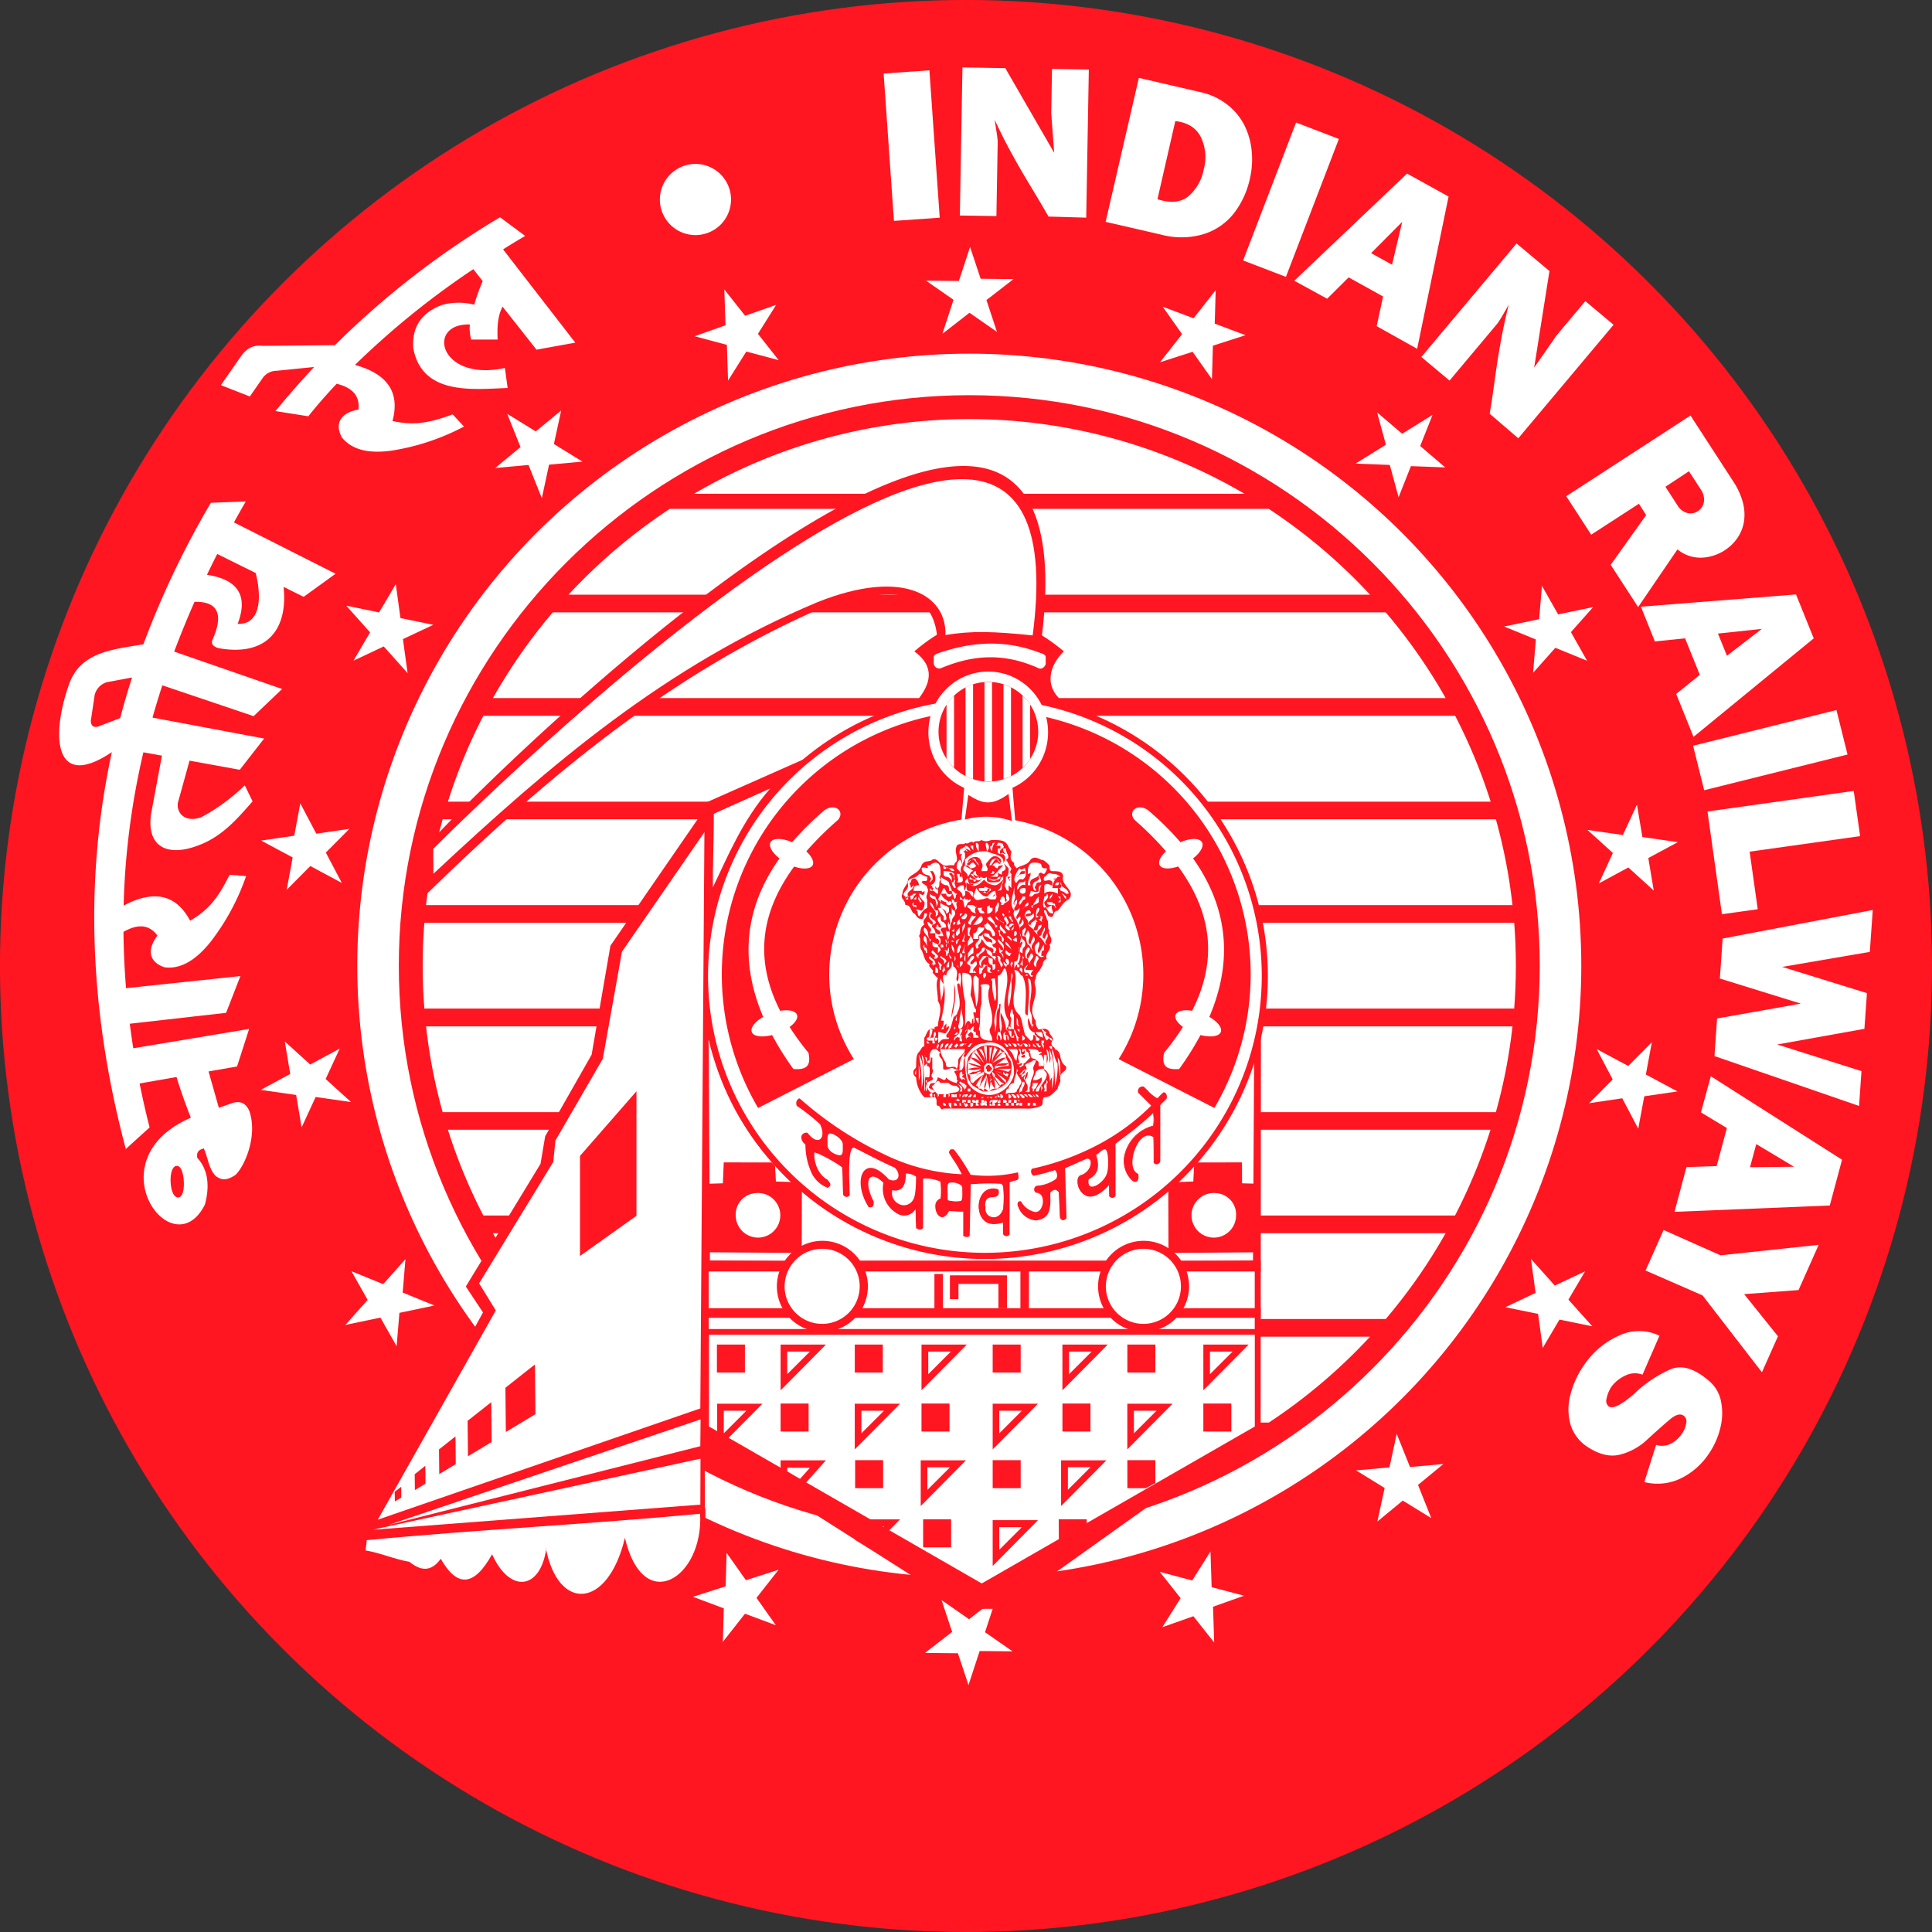 <svg xmlns="http://www.w3.org/2000/svg" viewBox="0 0 512 512"><rect x="0" y="0" width="512" height="512" fill="#333333" stroke="none"/><defs><style>.cls-1,.cls-5{fill:#ff1621;}.cls-2,.cls-3{fill:#fff;}.cls-2,.cls-5{fill-rule:evenodd;}.cls-4{fill:#273785;}</style></defs><g id="Layer_2" data-name="Layer 2"><g id="Layer_1-2" data-name="Layer 1"><circle class="cls-1" cx="256" cy="256" r="256" transform="translate(-106.04 256) rotate(-45)"/><polygon class="cls-2" points="191.96 76.72 197.47 83.68 205.7 80.78 200.86 88.47 206.36 95.44 197.78 93.17 192.94 100.86 192.63 91.39 184.05 89.11 192.26 86.2 191.96 76.72"/><polygon class="cls-2" points="134.42 109.67 141.98 114.33 148.72 108.78 146.79 117.67 154.35 122.33 145.51 123.14 143.59 132.02 140.06 123.22 131.22 124.03 137.94 118.48 134.42 109.67"/><polygon class="cls-2" points="91.76 160.51 100.46 162.3 104.89 154.79 106.12 163.79 114.82 165.59 106.78 169.37 108.02 178.38 101.69 171.31 93.66 175.1 98.08 167.58 91.76 160.51"/><polygon class="cls-2" points="69.2 222.76 77.98 221.47 79.58 212.89 83.82 220.93 92.6 219.65 86.35 225.94 90.59 233.99 82.23 229.51 75.97 235.82 77.56 227.24 69.2 222.76"/><polygon class="cls-2" points="69.1 288.83 76.91 284.61 75.48 276 82.21 282.11 90.03 277.89 86.3 285.95 93.04 292.06 83.65 290.72 79.93 298.78 78.49 290.18 69.1 288.83"/><polygon class="cls-2" points="91.52 351.12 97.43 344.49 93.13 336.88 101.55 340.32 107.45 333.69 106.71 342.54 115.13 345.97 105.85 347.92 105.11 356.76 100.81 349.18 91.52 351.12"/><polygon class="cls-2" points="191.56 435.11 191.82 426.24 183.65 423.17 192.3 420.39 192.56 411.52 197.68 418.77 206.34 415.99 200.48 423.45 205.6 430.7 197.43 427.65 191.56 435.11"/><polygon class="cls-2" points="256.66 446.56 253.86 438.13 245.13 438.04 252.32 432.47 249.53 424.05 256.81 429.11 264 423.54 261.04 432.55 268.33 437.62 259.62 437.54 256.66 446.56"/><polygon class="cls-2" points="321.77 435.28 316.26 428.32 308.03 431.22 312.88 423.53 307.37 416.57 315.95 418.84 320.79 411.14 321.1 420.62 329.69 422.88 321.47 425.8 321.77 435.28"/><polygon class="cls-2" points="379.31 402.33 371.75 397.67 365.02 403.22 366.94 394.33 359.38 389.67 368.22 388.87 370.14 379.98 373.67 388.78 382.51 387.98 375.79 393.52 379.31 402.33"/><polygon class="cls-2" points="421.98 351.49 413.28 349.7 408.84 357.21 407.61 348.2 398.92 346.42 406.95 342.63 405.71 333.62 412.04 340.69 420.07 336.91 415.65 344.42 421.98 351.49"/><path class="cls-2" d="M184.3,43.44a9.43,9.43,0,1,1-9.43,9.43A9.45,9.45,0,0,1,184.3,43.44Z"/><path class="cls-2" d="M133.38,66.16l19.08,24.65-10.28,1.86-9-11.41c-1.35,2.6-1.43,5.63-1.3,8.73l-7,0a10.51,10.51,0,0,1-.36-4c-11.75-.34-8.06,15.3,9.28,11.52l.73,5.31c-9.29.34-22.58,2-25-10.47Q108.88,84,117,80.86a16.33,16.33,0,0,1,8.68-.11,50.23,50.23,0,0,1,2.24-6.24l-2.48-3.18A218.46,218.46,0,0,0,94.07,96.71q13,3.56,9.94,14.86c6.15,1.36,10.36.27,15.95-1.76l3,3.23A61.2,61.2,0,0,1,104,119.39c-5.91.86-10.56,0-13.37-3.42-2.19-4,0-6.7,4.35-7.42.44-3.52-1.47-5.8-5.76-6.85q-4,4.23-7.52,8.62L73,108.94q4.92-6,10.24-11.68l-9.9,1a4.54,4.54,0,0,0-3.65,1.81l-3.48,5-7.68-3,5.26-7.54c1.37-2,3.14-3.21,5.8-2.87l19.17-.19a225.83,225.83,0,0,1,43.75-33.89l6.67,4.94q-3,1.76-5.82,3.54Z"/><path class="cls-2" d="M39.65,298.78q-1.5-5.88-2.65-11.65l9.78-1.71c1.1,3.63,2.4,7.23,3.79,10.78-25.93,11.28-4.82,40,3.72,23.05,1.14-4.13,1.21-8.94-2-12.4-.33-1.73.66-2.23,1.74-2.5.12.3.24.6.35.91.8,2.17,1.12,4.75,2.85,6.45,1.76,1.25,3.05,1,5.1-.29,2.31-2,6.11-10.27,3.72-17.07-.91-2-2.41-2.8-4.8-1.92L58,293.58l-2.73-9.64,7.55-1.31,3.2-9.95L35.32,277.8q-.51-3.27-.93-6.5l25.53-2.89,3.79-9.74-30.31,3.2q-.61-7.55-.68-14.92,5.87-3.34,9,1c-2.69,3.49-2.45,6.95,1.87,8.39,4.38.58,8.38-2,12.12-6.62a61,61,0,0,0,9.51-17.54l-4.37-.34c-2.7,5.29-5,9-10.46,12.16q-5.57-10.44-17.63-4A199.78,199.78,0,0,1,38,199.37l4.91.88L40,215.89c-1.18,9.23,5.21,11.54,14.18,7.48,5.48-2.54,9.1-6.85,12.76-11l-2.07-4.25a51.35,51.35,0,0,1-11.59,8.48c-4.2,1.43-6.44-1-6.17-3.74l3.12-11.28L63.54,204,70,195.72l-29.58-5.55q1.21-4.3,2.6-8.55l24.19,8.17,7.56-7.2-28.61-9.91q2.51-6.66,5.39-13.19,9.16-.18,4.89,9.78c-.62,1.14-.16,2,1.38,2.48C70,174,76.41,167.55,75.15,155.53l5.32,2.64,8.46-6.12L62,138.44q1.53-2.79,3.14-5.55l-9.26.35A236.18,236.18,0,0,0,38,170.74c-7.86,1.35-16.8,1.91-19.78,10.83-4.56,13-4.19,28.22,11.42,17.75-7.13,32.93-6.23,67.81,3.7,105.18Zm5.57,14.53c-.12-2.3.45-4.28,1.59-4.34s1.78,1.82,1.9,4.12-.35,4.2-1.48,4.25-1.9-1.72-2-4ZM35,179.54q-1.73,5.36-3.16,10.77L26,192.54c-1.54.49-2.21-.73-1.8-2.39l.88-5.92a4.64,4.64,0,0,1,4.07-3.59Zm19.85-27.22c.89-1.85,1.79-3.68,2.72-5.51l10.21,5.06c1.95,8.08.5,13.7-4.8,13.46Q67.25,154.21,54.83,152.32Z"/><polygon class="cls-2" points="422.21 160.88 416.31 167.52 420.6 175.11 412.18 171.68 406.28 178.31 407.02 169.47 398.6 166.03 407.89 164.09 408.63 155.24 412.92 162.82 422.21 160.88"/><polygon class="cls-2" points="379.64 109.95 376.37 118.2 383 123.87 373.91 123.53 370.64 131.78 368.31 123.21 359.22 122.86 367.28 117.86 364.95 109.29 371.58 114.95 379.64 109.95"/><polygon class="cls-2" points="257.08 65.44 259.88 73.87 268.6 73.96 261.42 79.52 264.21 87.96 256.92 82.89 249.74 88.47 252.69 79.45 245.4 74.38 254.11 74.46 257.08 65.44"/><rect class="cls-3" x="235.52" y="19.02" width="12.16" height="39.15" transform="translate(-2.1 16.94) rotate(-4)"/><path class="cls-2" d="M254.37,57.11l.69-39.25,11.36.2,12.95,22.43L278.59,30l.2-11.74,9.76.17-.69,39.25-10-.29c-1-1.8-2.5-4.34-4.49-7.61s-3.79-6.37-5.37-9.29c-1.25-2.23-2.73-5.14-4.41-8.76q.83,5,.81,5.79l-.34,19.74Z"/><path class="cls-2" d="M293,58.79l8.81-38.15,16.62,3.85A17.26,17.26,0,0,1,325,27.54a16.45,16.45,0,0,1,4.52,5.17,18.8,18.8,0,0,1,2.14,6.85,22.52,22.52,0,0,1-.46,7.93,22.87,22.87,0,0,1-4.17,9A16.47,16.47,0,0,1,319.12,62a20.6,20.6,0,0,1-11.32.2Zm13.74-6q5.19,1.68,8.2-.77A12.37,12.37,0,0,0,319,44.89a12.32,12.32,0,0,0-.75-8.54q-1.87-3.7-6.78-4.26Z"/><rect class="cls-3" x="322.55" y="46.85" width="39.15" height="12.15" transform="translate(170.11 353.36) rotate(-69)"/><path class="cls-2" d="M343,74.4,372.89,46l11,6.09-8.33,40.35-10.73-6,1.7-7.87-9.13-5.06-5.69,5.66Zm25.9-4.25L371.6,58.8l-8.24,8.28Z"/><path class="cls-2" d="M376.67,94.6l25.24-30.08,8.71,7.31-4.05,25.59,6-8.62,7.56-9,7.48,6.27-25.25,30.08-7.58-6.51q.54-3,1.31-8.74t1.67-10.59c.43-2.52,1.11-5.72,2.07-9.58-1.68,3-2.68,4.62-3,5l-12.69,15.13Z"/><path class="cls-2" d="M448,110.12l11.27,17.37a18.87,18.87,0,0,1,2.57,5.52,12.53,12.53,0,0,1,.36,5,10.57,10.57,0,0,1-1.59,4.3,12.18,12.18,0,0,1-9.64,5.48,9.66,9.66,0,0,1-6.43-2.19l-10.42,15.28-7.27-11.2,9.4-13.18-1.92-3-12.64,8.2-6.62-10.2Zm-.41,14.76L441.36,129l3.13,4.83a4.45,4.45,0,0,0,2.67,2.12,3.5,3.5,0,0,0,2.8-.5,3.56,3.56,0,0,0,1.59-2.42,4.63,4.63,0,0,0-.85-3.36Z"/><path class="cls-2" d="M434.86,160.78l41.1-3.25,4.7,11.64L448.8,195.28l-4.59-11.38,6.26-5.06-3.91-9.68-8,.83Zm22.8,13,9.24-7.12-11.62,1.24Z"/><rect class="cls-3" x="449.57" y="192.73" width="39.15" height="12.15" transform="translate(-34.14 119.3) rotate(-13.99)"/><polygon class="cls-2" points="452.5 215.05 491.26 209.6 492.95 221.58 463.67 225.7 465.82 240.95 456.33 242.28 452.5 215.05"/><polygon class="cls-2" points="456.52 248.72 496.3 241.15 495.52 252.26 472.3 256.24 494.76 263.19 494.09 272.65 470.98 276.8 493.31 283.86 492.67 293.09 454.35 279.87 455.04 269.91 477.23 265.97 455.78 259.32 456.52 248.72"/><path class="cls-2" d="M453.38,285.21l34.78,22.13-3.25,12.13-41.15,1.68,3.17-11.86,8-.26,2.71-10.09-6.87-4.14Zm10.39,24.11,11.66-.12-10-6Z"/><polygon class="cls-2" points="440.87 325.96 455.94 332.67 481.97 329.89 476.63 341.88 462.22 342.96 471.18 354.13 466.93 363.67 451.2 343.3 436.09 336.7 440.87 325.96"/><path class="cls-2" d="M439.77,354l-4.49,10.3a5.7,5.7,0,0,0-4.52.22,9.7,9.7,0,0,0-3.66,2.9,8.77,8.77,0,0,0-1.35,3.26,1.94,1.94,0,0,0,.61,2.07q1.78,1,6.93-3.58a33,33,0,0,1,9.54-6.34q4.38-1.74,9.93,3a9.35,9.35,0,0,1,3.31,5.46,15.79,15.79,0,0,1-.18,7.18,20.61,20.61,0,0,1-3.18,7,18.9,18.9,0,0,1-7.38,6.37,14.24,14.24,0,0,1-9.57.92l3.13-9.86a5,5,0,0,0,3.73-.23,7.59,7.59,0,0,0,3-2.58,6.5,6.5,0,0,0,1.24-2.9,1.9,1.9,0,0,0-.57-1.93q-1.35-1.15-3.86,1c-1.68,1.42-3.65,3.18-5.92,5.26a16.25,16.25,0,0,1-7.31,4q-3.93.92-8.51-2.08a10.82,10.82,0,0,1-4.51-6,14.88,14.88,0,0,1,0-7.84,23.81,23.81,0,0,1,3.63-7.87,22,22,0,0,1,9.3-7.81,12.41,12.41,0,0,1,10.68.07Z"/><polygon class="cls-2" points="444.54 289.24 435.75 290.53 434.15 299.11 429.91 291.06 421.13 292.36 427.38 286.06 423.14 278.02 431.5 282.49 437.76 276.19 436.17 284.76 444.54 289.24"/><polygon class="cls-2" points="444.64 223.18 436.82 227.39 438.26 236 431.52 229.89 423.71 234.11 427.43 226.05 420.69 219.94 430.08 221.29 433.81 213.23 435.25 221.82 444.64 223.18"/><polygon class="cls-2" points="322.17 76.89 321.92 85.77 330.08 88.83 321.43 91.61 321.18 100.48 316.05 93.23 307.4 96.01 313.26 88.55 308.14 81.29 316.31 84.35 322.17 76.89"/><circle class="cls-3" cx="256.87" cy="255.91" r="162.19"/><circle class="cls-4" cx="256.87" cy="255.91" r="144.86" transform="translate(-105.72 256.59) rotate(-45)"/><path class="cls-5" d="M256.87,104.73c83.26,0,151.18,67.92,151.18,151.18S340.13,407.09,256.87,407.09,105.69,339.18,105.69,255.91,173.6,104.73,256.87,104.73Z"/><path class="cls-2" d="M146.5,162.28H367.23A145.58,145.58,0,0,1,383.11,185H130.63a146.2,146.2,0,0,1,15.87-22.74Z"/><path class="cls-2" d="M177.48,134.86H336.25a146.35,146.35,0,0,1,26.83,22.74H150.65A146.69,146.69,0,0,1,177.48,134.86Z"/><path class="cls-2" d="M128.09,189.7H385.64a144.45,144.45,0,0,1,9.4,22.74H118.7a143.47,143.47,0,0,1,9.39-22.74Z"/><path class="cls-2" d="M117.31,217.12H396.42a142.6,142.6,0,0,1,4.4,22.74H112.91A143.72,143.72,0,0,1,117.31,217.12Z"/><path class="cls-2" d="M112.46,244.54H401.28q.44,5.64.44,11.37t-.44,11.37H112.46q-.45-5.62-.45-11.37t.45-11.37Z"/><path class="cls-2" d="M112.91,272H400.82a142.39,142.39,0,0,1-4.4,22.74H117.31a143.5,143.5,0,0,1-4.4-22.74Z"/><path class="cls-2" d="M118.7,299.39H395a144.34,144.34,0,0,1-9.4,22.73H128.09A143.36,143.36,0,0,1,118.7,299.39Z"/><path class="cls-2" d="M130.63,326.81H383.11a146.2,146.2,0,0,1-15.87,22.74H146.5a146.2,146.2,0,0,1-15.87-22.74Z"/><path class="cls-2" d="M150.65,354.23H363.08A146.35,146.35,0,0,1,336.25,377H177.48A146.35,146.35,0,0,1,150.65,354.23Z"/><path class="cls-2" d="M329.8,130.85H183.93a144.29,144.29,0,0,1,145.87,0Z"/><path class="cls-2" d="M183.93,381H329.8a144.29,144.29,0,0,1-145.87,0Z"/><polygon class="cls-5" points="245.24 186.93 186.97 212.74 186.17 382.3 255.49 426.38 266.24 426.34 334.08 377.97 334.16 271.33 245.24 186.93"/><path class="cls-2" d="M332.38,275.71c-.11,21-.21,37.29-.32,58.32-12.74.11-27,.12-41.83.07h-59c-15.27.13-30,0-43.09-.07-.11-20.37-.21-36.27-.31-56.36,0-.65-.17-2.6,0-2C193.71,300,209.51,317,230.47,327v-4h68c16.38-10.42,29.09-26.54,33.9-47.26Z"/><path class="cls-5" d="M108.54,229.12c19.36-23,184.13-183.54,167.29-58.39a28.39,28.39,0,0,0-27.34-.32c-.5-11-6.52-17.66-32.28-8.62-42.06,18.65-76.11,48.37-108.51,80.41l.84-13.08Z"/><path class="cls-5" d="M242.31,172.61c5.8,4.27,4,8.84,1.17,12.5,12.4.18,25.32.26,37.72.44-4.28-3.74-3.35-8.94.73-12.94C268.56,161.45,256.1,160.78,242.31,172.61Z"/><path class="cls-5" d="M261,183.65a75,75,0,1,1-75,75A75.14,75.14,0,0,1,261,183.65Z"/><path class="cls-2" d="M261,185.27a73.37,73.37,0,1,1-14.75,1.5A73.51,73.51,0,0,1,261,185.27Z"/><path class="cls-5" d="M261.37,188.22a70,70,0,0,1,60.46,105.4l-35-17.86H235.9l-35,17.86a70,70,0,0,1,60.45-105.4Z"/><rect class="cls-3" x="187.81" y="336.76" width="144.71" height="16.12"/><polygon class="cls-2" points="187.89 353.2 332.54 353.2 332.54 378.04 306.31 393.11 303.81 394.55 260.4 419.5 260.15 419.62 187.89 378.04 187.89 353.2"/><path class="cls-2" d="M249.29,172.89c8.87-2.95,17.31-3.26,26,0,.89.33,1.83.56,1.83,1.25v1.72c0,.69-1,1.63-1.83,1.25-8.87-4-17-3.8-26,0a1.47,1.47,0,0,1-1.84-1.25v-1.72C247.45,173.45,248.38,173.19,249.29,172.89Z"/><path class="cls-2" d="M189.12,215.68c5-2.3,9.94-4.43,15-6.73-7.47,8.52-11.49,18.58-15.2,26.2-.07-5.83.29-13.34.24-19.47Z"/><path class="cls-2" d="M206.82,267.87c2.14-.36,3.88,0,4.34.95s-.36,2.2-1.9,3.34a68.61,68.61,0,0,0,5,6.85c.73,3.54-.59,4.56-4,4.29a77.58,77.58,0,0,1-5.65-9c-2.59.66-4.83.41-5.35-.73s.78-2.8,3-4.08c-6-14.08-5.42-28.28,4.31-42-2-1.57-3-3.36-2.3-4.4s3.11-1,5.65.11a77.18,77.18,0,0,1,8.66-8.55c2.73-1.84,5.38.34,3.52,2.62a84.26,84.26,0,0,0-8.42,8.35c1.51,1.41,2.21,2.89,1.6,3.8s-2.6,1-4.82.22c-9.27,12.65-10.32,25.23-3.7,38.25Z"/><path class="cls-2" d="M315.93,267.87c-2.14-.36-3.88,0-4.34.95s.36,2.2,1.9,3.34a68.61,68.61,0,0,1-5,6.85c-.73,3.54.59,4.56,4,4.29a77.58,77.58,0,0,0,5.65-9c2.59.66,4.82.41,5.35-.73s-.78-2.8-3-4.08c6-14.08,5.42-28.28-4.31-42,2-1.57,3-3.36,2.29-4.4s-3.1-1-5.64.11a77.18,77.18,0,0,0-8.66-8.55c-2.73-1.84-5.38.34-3.51,2.62A85.19,85.19,0,0,1,309,225.6c-1.51,1.41-2.21,2.89-1.6,3.8s2.6,1,4.82.22c9.27,12.65,10.32,25.23,3.7,38.25Z"/><path class="cls-2" d="M261.37,216.66a41.62,41.62,0,1,1-41.62,41.62A41.71,41.71,0,0,1,261.37,216.66Z"/><path class="cls-2" d="M114.89,224.87c19.17-19.17,173.5-168.78,158.78-56.48-10.37-1.07-16.19-1.26-23.13-.1.4-10.24-10.78-17.93-33.88-8.72-40.4,16.94-70.7,42.94-101.82,72,.08-4-.08-2.78,0-6.74Z"/><ellipse class="cls-3" cx="261.89" cy="194.06" rx="15.86" ry="16.09"/><path class="cls-2" d="M255.72,206.48c4,4.26,6.9,5.22,12.41.12l1.09,12.91c-5.45-2.32-9.57-2.3-14.58-.53Z"/><path class="cls-5" d="M256.61,210.65c3.64,2.3,6.09,3.09,10.67-.26l.88,7.19a21.09,21.09,0,0,0-12.46-.38Z"/><path class="cls-5" d="M261.92,180.71a13.21,13.21,0,1,1-13.2,13.21A13.23,13.23,0,0,1,261.92,180.71Z"/><path class="cls-2" d="M252.84,184.35v19.13a13.68,13.68,0,0,1-2-2.33V186.69A13.37,13.37,0,0,1,252.84,184.35Z"/><path class="cls-2" d="M257.87,181.35v25.13a13.46,13.46,0,0,1-2-.81v-23.5a12.48,12.48,0,0,1,2-.82Z"/><path class="cls-2" d="M262.9,180.75v26.33c-.32,0-.65,0-1,0s-.65,0-1,0V180.75c.33,0,.65,0,1,0s.66,0,1,0Z"/><path class="cls-2" d="M267.93,182.17v23.5a13.46,13.46,0,0,1-2,.81V181.35a12.48,12.48,0,0,1,2,.82Z"/><path class="cls-2" d="M273,186.69v14.45a13,13,0,0,1-2,2.34V184.35A13.3,13.3,0,0,1,273,186.69Z"/><polygon class="cls-5" points="187.64 313.71 191.57 313.59 191.8 308.05 204.55 308.06 205.39 308.97 205.62 313.11 210.55 313.27 208 311.13 212.51 314.86 212.45 332.04 187.66 331.87 187.64 313.71"/><polygon class="cls-5" points="333.51 313.71 329.16 313.59 329.14 308.05 317.26 308.06 316.45 308.97 316.24 313.11 311.49 313.27 313.94 311.13 309.61 314.86 309.66 332.04 333.5 331.87 333.51 313.71"/><rect class="cls-1" x="186.93" y="346.69" width="147.17" height="2.55"/><rect class="cls-1" x="186.76" y="334.14" width="147.35" height="2.81"/><rect class="cls-1" x="186.58" y="352.21" width="146.98" height="1.52"/><path class="cls-5" d="M217.93,328.83a12.06,12.06,0,1,1-12.05,12.05A12.08,12.08,0,0,1,217.93,328.83Z"/><path class="cls-5" d="M303,328.83A12.06,12.06,0,1,1,291,340.88,12.08,12.08,0,0,1,303,328.83Z"/><rect class="cls-1" x="253.8" y="337.98" width="10.85" height="2.27"/><rect class="cls-1" x="251.74" y="337.98" width="2.26" height="6.3"/><rect class="cls-1" x="247.63" y="337.62" width="2.27" height="9.15"/><rect class="cls-1" x="264.59" y="337.98" width="2.26" height="8.72"/><rect class="cls-1" x="270.42" y="335.92" width="2.26" height="10.85"/><path class="cls-2" d="M217.93,330.94a9.95,9.95,0,1,1-10,9.94A10,10,0,0,1,217.93,330.94Z"/><path class="cls-2" d="M303,330.94a9.95,9.95,0,1,1-9.94,9.94A10,10,0,0,1,303,330.94Z"/><path class="cls-2" d="M200.38,316.18a5.91,5.91,0,1,1-5.41,5.88A5.67,5.67,0,0,1,200.38,316.18Z"/><path class="cls-2" d="M322.17,316.18a5.91,5.91,0,1,0,5.41,5.88A5.67,5.67,0,0,0,322.17,316.18Z"/><polygon class="cls-5" points="187.25 213.68 186.69 374.86 95.89 406.35 128 347.81 123.45 340.94 143.24 308.43 144.48 301.11 156.79 279.5 161.77 250.62 187.25 213.68"/><polygon class="cls-5" points="186.7 373.98 186.81 399.83 95.6 406.64 99.06 404.68 186.7 373.98"/><path class="cls-5" d="M95.76,406.77c0,1.19.15,2.9.11,4.08,3.91.67,8,2.56,11.9,3.22,3,2.54,5.87,3.06,8.54-.85,4.54,8.34,9.12,7.81,14-1.28,4.78,11.14,13.09,10.21,14.74-1.56,0-.19-.19-.24-.16-.43,3.32,18.55,17,17.57,21.57-2.7,4.94,22.29,21.41,10.82,20.46-7.54-29.71,2.94-61.44,4.13-91.15,7.06Z"/><polygon class="cls-2" points="186.68 220.53 185.59 373.25 100.12 402.73 131.39 347.28 126.97 340.1 146.62 307.93 147.19 302.26 159.75 280.59 164.83 252.2 186.68 220.53"/><polygon class="cls-2" points="185.64 386.56 185.6 398.74 98.69 405.41 185.64 386.56"/><polygon class="cls-2" points="185.66 376.15 185.59 383.26 102.95 404.13 185.66 376.15"/><path class="cls-2" d="M97.18,408.12c0,1.1-.24,1.66-.28,2.77,3.81.61,7.78,2.38,11.59,3,2.9,2.36,5.71,2.84,8.31-.8,4.42,7.77,8.88,7.29,13.61-1.19,4.66,10.39,12.75,9.52,14.36-1.46,0-.17-.19-.21-.16-.39,3.23,17.29,16.55,16.37,21-2.52,4.8,20.77,20.85,10.74,19.93-6.37-28.93,2.74-59.43,4.22-88.36,7Z"/><polygon class="cls-5" points="153.7 306.33 168.67 289.2 168.67 322.19 153.7 332.85 153.7 306.33"/><polygon class="cls-5" points="133.94 367.77 141.77 361.59 141.9 374.76 134.06 379.49 133.94 367.77"/><polygon class="cls-5" points="123.92 376.54 130.19 371.59 130.29 382.14 124.02 385.92 123.92 376.54"/><polygon class="cls-5" points="116.34 384.11 120.71 380.66 120.78 388.01 116.41 390.65 116.34 384.11"/><polygon class="cls-5" points="109.9 390.68 112.72 388.45 112.76 393.19 109.95 394.88 109.9 390.68"/><polygon class="cls-5" points="104.61 395.34 106.32 394 106.34 396.87 104.64 397.9 104.61 395.34"/><polygon class="cls-2" points="214.62 357.96 208.63 357.92 208.63 363.92 214.62 357.96"/><rect class="cls-1" x="189.99" y="356.32" width="7.42" height="7.42"/><rect class="cls-1" x="226.53" y="356.32" width="7.42" height="7.42"/><rect class="cls-1" x="263.07" y="356.32" width="7.42" height="7.42"/><rect class="cls-1" x="298.76" y="356.32" width="7.42" height="7.42"/><rect class="cls-1" x="206.87" y="371.95" width="7.42" height="7.42"/><rect class="cls-1" x="281.56" y="371.95" width="7.42" height="7.42"/><rect class="cls-1" x="318.9" y="371.95" width="7.42" height="7.42"/><rect class="cls-1" x="226.62" y="386.96" width="7.42" height="7.42"/><rect class="cls-1" x="263.07" y="386.96" width="7.42" height="7.42"/><polygon class="cls-5" points="280.58 402.64 288 402.64 288 406.3 280.62 410.56 280.58 402.64"/><rect class="cls-1" x="244.21" y="371.95" width="7.42" height="7.42"/><rect class="cls-1" x="244.64" y="402.64" width="7.42" height="7.42"/><polygon class="cls-5" points="298.76 386.96 306.18 386.96 306.18 393.01 303.64 394.39 298.76 394.39 298.76 386.96"/><path class="cls-5" d="M218.87,356.33h-12v12.11Zm-4.25,1.85-6,0v6Z"/><path class="cls-5" d="M256.21,356.33h-12v12.11ZM252,358.18l-6,0v6Z"/><path class="cls-5" d="M293.55,356.33h-12v12.11Zm-4.24,1.85-6,0v6Z"/><path class="cls-5" d="M330.9,356.33h-12v12.11Zm-4.25,1.85-6,0v6Z"/><path class="cls-5" d="M202.06,372h-12v12.1Zm-4.25,1.85-6,0v6Z"/><path class="cls-5" d="M238.52,372h-12v12.1Zm-4.24,1.85-6,0v6Z"/><path class="cls-5" d="M275.07,372h-12v12.1Zm-4.25,1.85-6,0v6Z"/><path class="cls-5" d="M310.75,372h-12v12.1Zm-4.25,1.85-6,0v6Z"/><path class="cls-5" d="M218.87,387h-12v2.12l1.82,1.05,3.19,2,1.48,1ZM214.62,389l-6-.05v1l3.31,2.06Z"/><path class="cls-5" d="M256,387H244v12.11Zm-4.24,1.85-6,0v6Z"/><path class="cls-5" d="M293.2,387h-12v12.11ZM289,388.82l-6,0v6Z"/><path class="cls-5" d="M238.52,402.65h-12V408l4.19,2.56Zm-4.24,1.85-6,0V409l1,.55Z"/><path class="cls-5" d="M275.07,402.86h-12V415Zm-4.25,1.85-6,0v6Z"/><path class="cls-5" d="M211.87,291.23a1.25,1.25,0,0,0-.57,1.68,54.24,54.24,0,0,1,6.19,4.93c1.86,4.08-.82,6.21-3.62,2.5-1.5-.18-2,1.44-.28,2.85a17.51,17.51,0,0,0,1.26,6.68,7.71,7.71,0,0,0,4.45,4.65c.74-.58.64-.73-.2-1.76-2.69-1.44-3.8-5-3.51-7.54.95-.27,7.5,3.55,7.72,4.14.17,2.28.12,4.86.27,7.14.39.57.86.68,1.38.17,0-1.55-.22-5-.13-7.92s.48-5.31,1.7-4.71c3.67,1.87,7.16,3.72,10.61,5.24,2.12,2,1.06,4.67-1.79,3.44-6.47-7.3-9.42.12-5.1,7,.88.22,1.16-.21,1.05-1.28-3.23-6.12-.72-8.83,3-5-1.41,5.78,5.37,11.85,8.43,6.41.09,1.38.1,4.14.19,5.52.53.34,1.11.55,1.51-.06V312.14a10.48,10.48,0,0,1,4.94.84,17.62,17.62,0,0,1,0,4.8c-3,.55-.37,7.7,2,3,1.36,0,2.72.14,4.09.15v6.5a.9.9,0,0,0,1.14,0c0-2.3.09-4.61.14-6.91l.15-6.92a64,64,0,0,1,8.52-.06c.15.31.31.5.47.81a31.55,31.55,0,0,1,0,6.07c-1.51,4-5.57,2.18-5.08-.5-.62-4.8,4.26-1.2,3.44-4.57-3.62-1.06-5.21,2.21-4.76,5.38.59,2.79,2.25,4.26,6.3,3,.15,1,0,2.34.15,3.34a.83.83,0,0,0,1.33,0c-.05-2.29,0-4.61,0-6.93s.08-4.65,0-6.94c1.07-.54,1.81-.5,2.18-.73s.2-.7.07-1.57a36.82,36.82,0,0,1-12.56.6,45.47,45.47,0,0,0-4.39-6.7c-.7-.12-.88-.07-1,.66a41.72,41.72,0,0,1,3.52,5.86,52.14,52.14,0,0,1-20.76-5.21,95.1,95.1,0,0,1-22.55-14.92Zm8.17,8.94c1.19.06,3.48,1.67,3.48,3.08s.25,3.2-1.11,3.08-3.25-1.29-3.3-2.76-.26-3.47.93-3.4Zm19.83,10.62a4.88,4.88,0,0,1,3.09.92c0,2.13-.11,5.12-.7,6.14-2.27,3.92-7.16.5-5.9-2.7C238.54,315.77,240,314.52,239.87,310.79Zm15.39,4.14c0,1,.24,3.33-.5,3.53a5.91,5.91,0,0,1-2.58,0c-.49-.08-1.17-.09-1.18-.61,0-2.85-.39-4.63.86-4.65C253.39,313.16,255.27,313.57,255.26,314.93Z"/><path class="cls-1" d="M256.1,327.81a1.38,1.38,0,0,1-.73-.23l-.1-.05V321.1c-.65,0-1.3,0-1.94-.07s-1.22-.06-1.83-.07c-.79,1.52-1.56,1.69-2.08,1.57-1-.25-1.59-1.7-1.55-2.91a2,2,0,0,1,1.38-2,17.9,17.9,0,0,0-.06-4.5,10.21,10.21,0,0,0-4.56-.79v13l0,.05c-.58.89-1.49.3-1.79.12l-.08-.06v-.1c0-.69-.07-1.75-.09-2.77,0-.74,0-1.5-.06-2.12a3.48,3.48,0,0,1-4.39,1.39,7.58,7.58,0,0,1-4.1-8.38c-1.41-1.41-2.74-2-3.48-1.42s-.94,2.86.87,6.29l0,.07c.08.7,0,1.13-.28,1.37a1.11,1.11,0,0,1-1,.12l-.08,0,0-.07c-2.67-4.26-2.56-8.54-.78-9.87,1.48-1.1,3.72-.15,6.17,2.6,1.07.45,2,.34,2.38-.29s.26-1.8-.82-2.82c-2.83-1.25-5.65-2.69-8.63-4.23l-2-1a.46.46,0,0,0-.47,0c-.37.23-.84,1.2-.94,4.55-.06,1.9,0,4,.07,5.73,0,.88.05,1.65.05,2.18v.09l-.05.06a1.11,1.11,0,0,1-.87.38,1.15,1.15,0,0,1-.81-.57l0-.05v-.05c-.08-1.12-.11-2.33-.13-3.49s-.06-2.46-.15-3.62c-.37-.59-6.16-3.92-7.34-4-.23,2.54,1,5.87,3.43,7.19l.06.05c.51.64.77.95.73,1.3s-.23.47-.57.73l-.09.07-.1,0a7.83,7.83,0,0,1-4.56-4.75,17.72,17.72,0,0,1-1.28-6.67c-1.09-.91-1.23-1.84-1-2.4a1.37,1.37,0,0,1,1.51-.74H214l.05.07c1.14,1.5,2.39,2.17,3.19,1.69s1.06-1.85.11-4a52.65,52.65,0,0,0-6.14-4.87l-.06,0,0-.06a1.65,1.65,0,0,1,0-1.31,1.19,1.19,0,0,1,.67-.62l.11,0,.08.07A95.37,95.37,0,0,0,234.5,306a52.07,52.07,0,0,0,20.38,5.19,28.08,28.08,0,0,0-2.34-4l-1-1.61,0-.05v-.07a1.09,1.09,0,0,1,.29-.77,1.18,1.18,0,0,1,.89-.07h.08l.05.06a46,46,0,0,1,4.35,6.64,35.86,35.86,0,0,0,12.39-.6l.21-.05,0,.21c.15.95.24,1.52-.15,1.76a2.18,2.18,0,0,1-.71.24,6,6,0,0,0-1.38.45c0,1.89,0,3.83,0,5.71l0,1.75c0,2.07-.06,4.21,0,6.28v.09l-.06.06a1.13,1.13,0,0,1-.79.38h0a1.19,1.19,0,0,1-.82-.42l0,0v-.06a9.59,9.59,0,0,1-.08-1.72c0-.48,0-1,0-1.39-1.92.55-3.37.51-4.43-.11a4.48,4.48,0,0,1-1.9-3.13,5.63,5.63,0,0,1,1.44-5,3.62,3.62,0,0,1,3.57-.58l.11,0,0,.11a1.75,1.75,0,0,1-.09,1.43c-.3.42-.86.48-1.46.54a2.17,2.17,0,0,0-1.59.58,2.72,2.72,0,0,0-.29,2.05V320a2.2,2.2,0,0,0,1.6,2.51c1,.28,2.34-.12,3.09-2.09a31.25,31.25,0,0,0,0-6l-.21-.36-.19-.32a44.85,44.85,0,0,0-6.56,0l-1.64.07-.29,13.72-.07.06A1,1,0,0,1,256.1,327.81Zm-.43-.51a.67.67,0,0,0,.74,0l.29-13.92h.19l1.82-.08a47.2,47.2,0,0,1,6.73,0h.1l0,.1a4.48,4.48,0,0,0,.23.39c.08.13.16.26.24.42l0,.07a31.89,31.89,0,0,1,0,6.11v.05c-.85,2.24-2.46,2.68-3.58,2.37a2.61,2.61,0,0,1-1.89-2.94,3.08,3.08,0,0,1,.38-2.32,2.55,2.55,0,0,1,1.86-.73c.52-.05,1-.1,1.17-.37a1.29,1.29,0,0,0,.06-1A3.22,3.22,0,0,0,261,316a5.24,5.24,0,0,0-1.3,4.66,4,4,0,0,0,1.7,2.85c1,.6,2.42.6,4.34,0l.22-.06,0,.22a11.33,11.33,0,0,1,.08,1.68,10.17,10.17,0,0,0,.06,1.59.71.71,0,0,0,.49.25h0a.7.7,0,0,0,.45-.2c0-2.06,0-4.17,0-6.22l0-1.75c0-1.91.06-3.9,0-5.81v-.13l.11-.05a6.5,6.5,0,0,1,1.58-.55,2.19,2.19,0,0,0,.59-.18c.15-.1.09-.59,0-1.15a36.87,36.87,0,0,1-12.41.55l-.11,0-.05-.09A45.52,45.52,0,0,0,252.5,305c-.25,0-.43,0-.5,0a.65.65,0,0,0-.13.42c.34.54.68,1.05,1,1.54a26.26,26.26,0,0,1,2.5,4.3l.11.28h-.3a52.27,52.27,0,0,1-20.85-5.23,95.91,95.91,0,0,1-22.49-14.86.82.82,0,0,0-.34.37,1.27,1.27,0,0,0,0,1,53.13,53.13,0,0,1,6.16,4.9l0,.06c1.08,2.37.65,4-.25,4.5s-2.14.25-3.65-1.72a.93.93,0,0,0-1,.5c-.18.43,0,1.21,1,2l.08.06v.09a17.16,17.16,0,0,0,1.25,6.6,7.62,7.62,0,0,0,4.22,4.5c.19-.16.33-.28.34-.4s-.24-.49-.63-1c-2.73-1.5-3.88-5.09-3.58-7.72l0-.13.13,0,.13,0c1.39,0,7.59,3.63,7.82,4.28l0,0c.08,1.18.11,2.45.14,3.68s.06,2.32.13,3.41a.69.69,0,0,0,.49.36.63.63,0,0,0,.49-.21c0-.53,0-1.25-.06-2.09,0-1.71-.13-3.83-.07-5.75.09-2.91.45-4.46,1.14-4.88a.84.84,0,0,1,.85,0l2,1c3,1.53,5.81,3,8.64,4.23l.06,0c1.13,1.06,1.5,2.44.9,3.36-.41.63-1.39,1.07-2.91.41l-.07,0c-2.31-2.6-4.37-3.54-5.66-2.58-1.59,1.2-1.64,5.29.83,9.28a.7.7,0,0,0,.58-.05c.15-.14.21-.47.15-1-1.68-3.2-2-5.85-.73-6.76.94-.68,2.46-.11,4.07,1.54l.08.08,0,.1a7.17,7.17,0,0,0,3.83,8c1.7.67,3.24,0,4.24-1.76l.33-.58,0,.67c0,.69.07,1.75.09,2.76s0,2,.09,2.65c.55.33.88.33,1.12,0V312l.19,0a10.88,10.88,0,0,1,5,.86l.11.05V313a18,18,0,0,1,.05,4.86l0,.14-.13,0a1.58,1.58,0,0,0-1.19,1.65c0,1.14.55,2.34,1.24,2.51s1.15-.38,1.69-1.47l.05-.11h.13c.66,0,1.33,0,2,.07s1.42.07,2.12.08h.2Zm-16.09-7.49a3.49,3.49,0,0,1-1.47-.35,3.57,3.57,0,0,1-1.94-4.39l.07-.17.17.06a2.33,2.33,0,0,0,2.14-.24c.79-.6,1.17-2,1.12-3.93v-.18l.18,0a5.09,5.09,0,0,1,3.21.94l.1.06v.12c0,3.31-.25,5.41-.73,6.23A3.27,3.27,0,0,1,239.58,319.81Zm-3.1-4.42a3.2,3.2,0,0,0,1.8,3.71,2.8,2.8,0,0,0,3.81-1.35c.43-.74.67-2.84.67-5.93a4.81,4.81,0,0,0-2.69-.85c0,2-.4,3.39-1.27,4.06A2.63,2.63,0,0,1,236.48,315.39Zm17.13,3.41a9,9,0,0,1-1.46-.14l-.2,0c-.48-.06-1.13-.15-1.15-.78s0-1.1,0-1.58c-.06-1.5-.09-2.5.37-3a1,1,0,0,1,.71-.29,4.75,4.75,0,0,1,3.16.86,1.44,1.44,0,0,1,.45,1.07c0,.17,0,.38,0,.62.05,1.58,0,2.91-.67,3.1A4.38,4.38,0,0,1,253.61,318.8ZM252,313.39h-.17a.59.59,0,0,0-.43.17c-.35.36-.31,1.34-.27,2.7,0,.48,0,1,0,1.58,0,.25.25.32.8.4l.21,0a5.77,5.77,0,0,0,2.5,0c.46-.13.4-1.87.37-2.71,0-.24,0-.46,0-.63h0a1,1,0,0,0-.33-.79A4.05,4.05,0,0,0,252,313.39Zm-29.5-6.85h-.14c-1.38-.12-3.42-1.33-3.48-2.95,0-.17,0-.33,0-.5,0-1.15-.09-2.33.44-2.85a.92.92,0,0,1,.72-.26c1.32.07,3.66,1.74,3.66,3.28,0,.19,0,.39,0,.59,0,1,.05,2-.45,2.43A1,1,0,0,1,222.53,306.54ZM220,300.37a.53.53,0,0,0-.37.14c-.4.4-.36,1.59-.32,2.55,0,.17,0,.34,0,.51.05,1.38,1.91,2.46,3.11,2.56A.69.69,0,0,0,223,306c.38-.35.36-1.26.34-2.13,0-.21,0-.41,0-.6,0-1.28-2.15-2.82-3.29-2.88H220Z"/><path class="cls-5" d="M273.64,309.92a1.11,1.11,0,0,0,.32,1.48,48,48,0,0,0,5.69-1.53,2.16,2.16,0,0,1,.47,2.65,10,10,0,0,1-5.31,1.93.88.88,0,0,0-.18,1.49c3.2.13,2.14,5.71-.29,5.46a5.63,5.63,0,0,1-3.84-2.84c-.57-.12-.83.32-.51,1.14a5.25,5.25,0,0,0,4.38,3.51c3.54-.56,3.65-3,3.47-7.11,1-1.29,1.94-1.33,2.74-.15.15,2.24.19,4.47.32,6.7.43.8.87.52,1.3.09-.06-2.24-.13-4.45-.19-6.65s-.12-4.4-.18-6.65c1.88-.77,4-1.78,5.87-2.57,2.32-.18,1.67,3.69-1.46,4.72-2.05.67.5,10.29,7.67,1.89,0,1.08,0,2.29.06,3.37.44.54,1,.55,1.35-.09,0-2.28,0-4.57,0-6.87V303a118.36,118.36,0,0,0,10.22-8.39,8.89,8.89,0,0,1,.14,3.83,10.33,10.33,0,0,0-7.42,7.09c-1.71,5.1,3.7,10.21,3.15,5.68-2-.92-1.94-4.19-.86-6.84s3.17-4.69,5.23-3.13c.08,2.31.11,4.36.1,6.73a.77.77,0,0,0,1.4-.34c0-2.39,0-4.69,0-7s0-4.59,0-7c.12-.36-.16-.5-.07-.71.3-.65,1-1,1.75-1.95a1.07,1.07,0,0,0-.57-1.37c-.41.28-1.28,1.33-1.7,1.6-1.29-.51-2.53-2.07-3.77-3.19-1,0-1.19.65-1.08,1.39,1,.95,2.57,2.58,3.56,3.51a58.42,58.42,0,0,1-14.71,10.84,68.57,68.57,0,0,1-17,6.13ZM290.26,306c1.49-1.19,2.28-1.88,2.81-1.59.95.52,1,5,.46,6.61-.91,2.87-5.84,5.71-5.22,1.42,1.41-1,3.46-2,1.95-6.44Z"/><path class="cls-1" d="M274.37,323.41h0a5.45,5.45,0,0,1-4.55-3.64,1.22,1.22,0,0,1,0-1.22.71.71,0,0,1,.72-.18h.08l0,.07a5.45,5.45,0,0,0,3.72,2.76,1.65,1.65,0,0,0,1.44-.81,3.57,3.57,0,0,0,.35-3.3,1.71,1.71,0,0,0-1.55-1h-.08l-.06-.06a1.21,1.21,0,0,1-.38-.92,1.23,1.23,0,0,1,.6-.87l.09,0a9.73,9.73,0,0,0,5.17-1.86,1.92,1.92,0,0,0-.37-2.29,48.45,48.45,0,0,1-5.59,1.49l-.1,0-.07-.07a1.27,1.27,0,0,1-.36-1.71l0-.08.09,0a68.94,68.94,0,0,0,17-6.11A58.85,58.85,0,0,0,305.09,293c-.49-.47-1.11-1.09-1.7-1.68s-1.23-1.24-1.72-1.7l-.05,0v-.07a1.51,1.51,0,0,1,.22-1.21,1.38,1.38,0,0,1,1.05-.41H303l.06,0c.36.33.73.7,1.09,1.05a9.73,9.73,0,0,0,2.53,2.07c.19-.16.47-.44.74-.72a6.68,6.68,0,0,1,.87-.82l.08-.05.08,0a1,1,0,0,1,.63.52,1.46,1.46,0,0,1,.08,1.11l0,.06a8.48,8.48,0,0,1-1,1,2.8,2.8,0,0,0-.72.86l0,.11a.78.78,0,0,1,.05.55c0,2.39,0,4.68,0,7s0,4.6,0,7a1,1,0,0,1-.81.86.89.89,0,0,1-.95-.41l0-.05V308c0-2.34,0-4.39-.09-6.63a2.11,2.11,0,0,0-1.82-.37c-1.14.32-2.28,1.61-3,3.48-1,2.54-1.13,5.72.75,6.58l.1.05v.11c.13,1,0,1.65-.46,1.89s-.81.06-1.31-.36a7.18,7.18,0,0,1-1.76-7.26,10.49,10.49,0,0,1,7.44-7.18,10.86,10.86,0,0,0,0-3.32,80.4,80.4,0,0,1-7.43,6.19c-.86.65-1.7,1.3-2.52,1.94,0,2.25,0,4.52,0,6.78s0,4.59,0,6.88l0,.08a1,1,0,0,1-.73.59,1.1,1.1,0,0,1-.95-.46l0-.05v-.07c0-.67,0-1.38,0-2.08l0-.78c-2.87,3.21-4.87,3.37-6.06,2.92a4.2,4.2,0,0,1-2.3-3.94c0-.84.32-1.42.82-1.58a3.58,3.58,0,0,0,2.68-3.54.93.93,0,0,0-1-.8h-.1c-.86.36-1.78.77-2.67,1.18s-2.07.92-3.05,1.33c0,1,.06,2,.08,3.05s.07,2.31.1,3.47.07,2.38.1,3.58l.09,3.07v.08l-.06.06c-.28.28-.56.53-.93.47s-.48-.23-.68-.61l0-.08c-.07-1.06-.11-2.14-.16-3.19s-.09-2.3-.16-3.45a1.4,1.4,0,0,0-1.06-.72h0a1.73,1.73,0,0,0-1.27.86c.17,4.11.06,6.65-3.65,7.25Zm-4.05-4.67-.2.07c-.09.1-.12.37.05.81a5.06,5.06,0,0,0,4.19,3.39c3.39-.55,3.46-2.87,3.29-6.9V316l0-.06a2.16,2.16,0,0,1,1.64-1.08h0a1.77,1.77,0,0,1,1.4.94l0,0v.06c.08,1.17.12,2.36.17,3.52s.09,2.09.15,3.13c.09.17.23.35.37.37s.36-.14.53-.3c0-1-.06-2-.08-3,0-1.2-.07-2.39-.11-3.58l-.09-3.46c0-1.06-.06-2.12-.09-3.2v-.13l.12-.06c1-.41,2.11-.9,3.17-1.38.9-.4,1.83-.82,2.7-1.19h.07a1.36,1.36,0,0,1,1.56,1.11c.27,1.35-.88,3.32-2.95,4-.33.11-.53.56-.55,1.21a3.83,3.83,0,0,0,2.06,3.56c1.11.42,3,.21,5.95-3.2l.34-.39,0,1.82c0,.67,0,1.35,0,2a.67.67,0,0,0,.55.27.58.58,0,0,0,.41-.33q0-3.41,0-6.83v-7l.08-.06c.84-.66,1.71-1.33,2.6-2a78.81,78.81,0,0,0,7.6-6.36l.19-.18.13.22c.42.73.32,3.17.16,4l0,.12-.12,0a10.14,10.14,0,0,0-7.29,7,6.74,6.74,0,0,0,1.64,6.82c.36.3.69.42.87.32s.38-.33.27-1.39c-2-1-2-4.31-.85-7,.8-2,2-3.36,3.29-3.71a2.48,2.48,0,0,1,2.24.49l.08.06v.09c.07,2.27.11,4.33.1,6.67a.49.49,0,0,0,.51.2.64.64,0,0,0,.5-.5c0-2.36,0-4.7,0-7s0-4.59,0-7v-.06l0-.3a.54.54,0,0,1,0-.44,3.4,3.4,0,0,1,.82-1,8,8,0,0,0,.93-1,1.06,1.06,0,0,0-.07-.77l-.28-.28a9,9,0,0,0-.74.71,6.82,6.82,0,0,1-.89.83l-.08.06-.1,0a9.27,9.27,0,0,1-2.76-2.19c-.34-.34-.68-.68-1-1a.92.92,0,0,0-.68.27,1.05,1.05,0,0,0-.14.82c.48.46,1.08,1.07,1.67,1.66s1.33,1.33,1.84,1.81l.14.13-.14.15A59.12,59.12,0,0,1,290.75,304a69.18,69.18,0,0,1-17,6.12.86.86,0,0,0,.24,1.09,48.9,48.9,0,0,0,5.57-1.5l.12,0,.08.1a2.35,2.35,0,0,1,.51,2.87l-.06.07a10,10,0,0,1-5.35,2,.82.82,0,0,0-.39.56.73.73,0,0,0,.22.55,2.05,2.05,0,0,1,1.8,1.17,3.94,3.94,0,0,1-.38,3.71,2,2,0,0,1-1.82,1,5.73,5.73,0,0,1-3.94-2.86Zm19.08-3.88-.34,0c-.46-.11-1.21-.56-.95-2.39l0-.08.32-.22c1.4-.93,3-2,1.62-6l0-.13.45-.36c1.34-1.08,2.08-1.68,2.68-1.35,1.1.6,1.08,5.23.56,6.85C293.13,313,290.88,314.86,289.4,314.86Zm-.91-2.27c-.09.77-.05,1.69.66,1.85,1.17.29,3.57-1.51,4.19-3.45.55-1.72.42-5.95-.37-6.38-.37-.21-1.12.4-2.24,1.31l-.24.18c1.4,4.25-.46,5.48-1.82,6.37Z"/><path class="cls-5" d="M260.08,222.61c1.45.75,2.17,0,2.89,0,1.44,0,2.89,0,3.61.75s.72,1.5,1.44,2.25c0,.74-.72,2.24.72,3,0,.75,0,.75.72,1.5.72-.75,2.89-.75,3.61-2.25.72-.75,1.44-.75,2.89,0,.72,0,1.44.75,2.16,1.5,0,.75,0,1.5.72,1.5,1.45,0,2.89,0,2.89,1.49-.72,2.25,3.61,3.75,1.44,6-1.44.74-2.16,2.24-2.88,3-1.45,0-.73,2.25-2.17,1.5-.72,0-.72-2.25-1.44-1.5,0,.75.72,1.5.72,2.25.72.74,0,2.24.72,3-.72.75,1.44,2.25,0,3.75.72,1.49-1.44,2.24-.72,3.74-1.44.75-.72,1.5-1.44,2.24-.73,1.5-1.45,1.5-1.45,3-.72.75,0,2.25,0,3,0,3-2.16,5.25,0,8.24a2.83,2.83,0,0,0,.72,2.25c.73,0,2.17-.75,2.89.75,0,.74,1.44,1.49.72,2.24-.72,1.5.72,1.5.72,2.25,2.17.75.73,3,2.89,4.49.72,1.5-2.16,1.5-1.44,3.75,0,.74-.72,1.49-.72,2.24-1.45,1.5-2.17,2.25-3.61,2.25-.72.75,0,1.49-.72,2.24a8.86,8.86,0,0,1-4.33.75H250c-.72.75-.72-.75-1.44-.75s0-1.49-.72-2.24h-2.89a8.27,8.27,0,0,1-2.16-5.24c-.72-.75-.72-.75-.72-1.5s.72-.75.72-1.5c0-1.5,0-3,.72-3.74s.72-1.5,1.44-1.5V275c.72-.75.72-3,2.89-2.24-.72-.75.72-.75.72-.75,0-2.25,1.44-4.49,0-6.74,0-2.25-.72-4.49,0-6l-1.44-1.5c.72-.75-1.45-1.5-.72-2.24-1.45-.75-1.45-2.25-2.17-3.75-.72-.75,0-3-.72-3.74.72-.75,0-2.25,1.44-3-.72-1.49.72-1.49.72-3h-.72s0,1.5-.72,1.5c-1.44,0-1.44-1.5-2.16-1.5-.72-.75-.72-2.25-2.17-2.25,0-1.49-1.44-1.49-.72-3,0-1.5,1.44-2.25,1.44-3.75.73-1.49,2.89-1.49,3.61-3.74.72-1.5,2.17-.75,2.89-1.5,1.44-.75,2.16,2.25,4.33,1.5h1.44c0-.75.72-.75.72-1.5,0-1.5-.72-2.24,0-3.74.72-.75,2.16,0,2.16-.75.73.75,1.45-.75,2.17,0,.72-.75,1.44,0,2.16-.75Zm1.45.75a1.44,1.44,0,0,1,0,2.25c1.44.74,3.6.74,4.33,2.24,0,1.5,1.44,2.25,0,3-.73,0,0,1.49-.73.75a.73.73,0,0,1-.72-.75l1.45-1.5c-.73,0-1.45,0-1.45.75-.72,0-.72-.75-1.44-.75.72-.75.72-.75,1.44-.75,0,0,.72.75.72,0-.72,0-.72-1.5-1.44-.75s-.72,1.5-1.44,1.5a2.65,2.65,0,0,1,.72-1.5c1.44-.75,1.44,0,2.16.75.73-.75-.72-1.5-.72-1.5-1.44-.75-2.16.75-2.88,1.5s.72,1.5,0,2.25h-1.45c0-.75.73-1.5,0-2.25a1.58,1.58,0,0,0-1.44-1.5c-1.44,0-2.16.75-2.16,1.5l.72-.75a1,1,0,0,1,1.44,0c0,.75.72.75.72,1.5-.72-.75-1.44-2.25-2.16-1.5,0,.75-1.45.75-.72,1.5.72,0,.72-.75,1.44-.75l.72.75c0,.75-1.44.75-1.44.75-.72-.75-.72-.75-1.45-.75.73.75,1.45.75,2.17,1.5-.72,0-.72.75-1.44,1.49a2.83,2.83,0,0,0,.72,2.25h.72c0-.75-.72,0-.72-.75.72.75,2.16,0,2.88-.75s-.72.75-1.44,0c0,.75-.72.75-.72,0-.72,0-1.44,0-.72-.75,0,.75,1.44.75,2.16.75-.72,0-1.44-.75-2.16-1.49h.72c0,.74.72,1.49,1.44.74,0,0,0,.75.72,0a2.6,2.6,0,0,1-2.16-.74.71.71,0,0,1,.72-.75c0,.75,0,.75.72,1.49.72,0,1.45.75,2.17,0h0a2.58,2.58,0,0,0,2.16.75c.72,0,.72-.75,1.44-.75a.71.71,0,0,1-.72.75c-1.44.75-2.16,0-2.88-.75v.75c0,.75.72.75,1.44.75s2.16,0,2.16-.75a.73.73,0,0,1,.73-.75v1.5c-.73.75,0,1.5-.73,2.25,0-.75,0,0-.72,0l.72-.75c0-.75.73-1.5.73-2.25-.73.75-1.45,1.5-2.17,1.5a3.7,3.7,0,0,1-2.88-1.5c-.73.75-2.17,2.25-3.61,1.5a2.49,2.49,0,0,0-1.45-.75c.73,0,0,1.5.73,2.25.72,0,1.44,0,1.44.75v.75c-.72,0-.72-1.5-2.17-1.5,0-.75.73-1.5,0-2.25,0-.75.73-.75.73-1.5,0-1.49-2.17-1.49-.73-3v-1.5a6.45,6.45,0,0,1,5.06-2.24h.72c0-.75-.72-2.25,0-2.25Zm2.16,0a2.83,2.83,0,0,0-.72,2.25c-.72-.75-.72-1.5,0-1.5,0-.75,0-.75.72-.75Zm-4.33.75v1.5a2.83,2.83,0,0,1-.72-2.25.73.73,0,0,1,.72.75Zm6.5,0c.72.75-1.45.75-.73,2.24.73-.74.73,0,1.45,0-.72-.74-.72-.74-.72-1.49h.72c0,1.49,1.44,2.24,0,3,.72.75.72,1.5,1.44,2.25,0,.75-.72.75,0,1.5v3.74l-.72-.75v1.5a.71.71,0,0,1-.72-.75,1.07,1.07,0,0,1,0-1.5v-1.5c.72,0,.72-1.49.72-2.24l-1.44-1.5a1.44,1.44,0,0,0,0-2.25c-.73,0-1.45,0-1.45-.74v-.75h.72v-.75h-1.44a.71.71,0,0,0,.72-.75c.72,0,1.45,0,1.45.75Zm-7.94,0v1.5c0-.75-.72-.75-.72-1.5Zm-.72,1.5a2.49,2.49,0,0,0-1.45-.75.72.72,0,0,0,.73.75l-.73-.75c0,.75,0,.75-.72.75a.72.72,0,0,1,.72.74v.75c0,.75-.72,1.5-.72,2.25-1.44,1.5,1.45,4.49-.72,4.49h-.72c.72-.75,0-1.5,0-2.24h.72v.75H255c0-.75-.72-1.5-1.44-2.25a2.83,2.83,0,0,1,.72-2.25c.72,0,.72,2.25.72.75,0-.75-.72-1.5,0-2.25h-.72c0-.74,0-1.49.72-1.49.72-.75.72,0,.72-.75a1.58,1.58,0,0,1,1.45,1.5ZM276,229.35a.73.73,0,0,0,.72.75h.72a2.37,2.37,0,0,1-.72,1.5c-.72,0-.72-.75-1.45,0,0,.74,1.45,2.24,0,2.24a.73.73,0,0,0-.72.75c-.72.75,0,.75,0,1.5a.73.73,0,0,1-.72-.75c-.72-2.25,2.17-1.5,1.44-3v-.74c0,1.49-2.88.74-2.16,3h-.72c0-1.5.72-2.25.72-3s0,0-.72,0v-.75c0-1.5.72-2.25,1.44-2.25S276,228.6,276,229.35Zm-26.7,2.25c0,.74-.72.74,0,1.49-.72.75,0,1.5-.72,2.25s-.72,0-.72-.75c0,.75.72.75.72,1.5v.75c-.72,0-.72-.75-1.44-.75s-.72,0-.72-.75l.72.75c0-.75.72-.75,0-.75a.71.71,0,0,0-.72-.75,1.58,1.58,0,0,0,1.44-1.5,2.81,2.81,0,0,0-.72-2.24h-.72a2.81,2.81,0,0,1,.72,2.24l-.72.75c0-.75.72-.75,0-1.5,0-.74-2.17,0-2.17-2.24.72-.75,2.17.75,1.44-.75h.73a2.49,2.49,0,0,1,1.44-.75C249.26,228.6,249.26,230.1,249.26,231.6Zm2.17-1.5c-.73-.75-.73.75-1.45,0v-.75A2.49,2.49,0,0,0,251.43,230.1Zm1.44.75c-.72,0-.72,0-1.44-.75C252.15,230.1,252.87,230.1,252.87,230.85Zm18.76-.75c0,.75.72,2.24-.72,3-1.45-.75-1.45,2.25-2.17,0a5.75,5.75,0,0,1,1.44-3C270.91,230.85,270.91,230.1,271.63,230.1ZM263,231.6h-.72a.73.73,0,0,0,.72-.75C263.69,230.85,263.69,231.6,263,231.6Zm7.94,0a2.5,2.5,0,0,0-1.45.74c.72,0,.72-1.49,1.45-1.49h.72C271.63,231.6,271.63,231.6,270.91,231.6Zm-18,0c-.72,1.49.72,1.49,0,2.24,0,.75.72,1.5,0,1.5a2.65,2.65,0,0,1-.72-1.5c.72,0,.72-.75.72-1.5-.72-.74-.72-1.49-1.44-.74.72.74.72.74.72,1.49v.75a1.58,1.58,0,0,0-1.45-1.5.71.71,0,0,1-.72-.74v-.75c.72,0,2.17,0,2.89.75Zm11.54.74h-2.16a2.2,2.2,0,0,0,1.44-.74l.72-.75Zm16.6,0h-.72a3.92,3.92,0,0,0-1.45,3h1.45v1.5c-1.45-.75-2.89-.75-3.61,0v-2.25c.72-.75,1.44,0,2.16,0v-.75c-.72-1.5-2.88.75-2.16-1.5.72,0,.72-1.49,2.16-.74A2.62,2.62,0,0,1,281,232.34Zm-35.36,0v.75c0,.75-1.44,0-1.44.75.72.75,1.44.75,1.44,1.5.73.75-.72,2.25,0,3v2.24c-1.44.75-1.44,1.5-2.16,2.25-.72-.75,0-1.5-.72-1.5,0-.75.72,0,1.44,0a2.83,2.83,0,0,0,.72-2.25c-.72-.74-1.44-1.49-1.44-2.24.72,0,.72.75,1.44,0v-.75s-.72.75-.72,0h-2.16c0-.75,0-1.5,1.44-1.5a2.65,2.65,0,0,0-.72-1.5c-.72-.75-1.44,0-1.44.75-.73,0,0,.75,0,1.5l.72-.75c0,1.5-2.17,1.5-1.45,3-.72,0-.72.75-.72,0-1.44-.75.72-1.5.72-3-.72-2.24,2.17-1.5,2.89-3,.72,0,1.44.75,2.16.75Zm5.78,1.5c0,.75.72,1.5.72,2.25h-.72c0-.75,0-1.5-.73-1.5a2.19,2.19,0,0,1-1.44-.75v-1.5c.72.75,1.44.75,2.17,1.5Zm16.59-1.5a.73.73,0,0,0-.72.75H268c-.72,0,0,.75-.72,0,.72.75-.72-.75,0-.75Zm11.54.75h-.72a.73.73,0,0,0,.72-.75Zm-7.93,1.5c-1.45-.75-2.17,2.25-2.17.75a2.65,2.65,0,0,1,.72-1.5c.73,0,1.45,0,1.45-.75Zm11.54,2.25h-.72a2.49,2.49,0,0,0-1.44-.75.73.73,0,0,0-.72-.75H281a1.07,1.07,0,0,0,0-1.5C281,235.34,283.17,235.34,283.17,236.84Zm-2.88-3c.72,0,0,.75,0,.75h-.73A.72.72,0,0,1,280.29,233.84Zm-11.55,3c.72,1.5-.72,2.24,0,3v-.75l.72-.74a2.82,2.82,0,0,1-.72,2.24v.75c.72,0,.72,0,1.44-.75,0,1.5-1.44,2.25-.72,3l.72-.75c.73.75-.72,1.49,0,2.24a2.64,2.64,0,0,0,.73-1.49c.72,1.49,0,1.49-.73,2.24,0,1.5,0,2.25.73,3s.72.75.72,1.5-.72.74-.72,1.49v.75a.72.72,0,0,1-.73-.75c0-.75.73-1.49.73-2.24a.73.73,0,0,0-.73.75c0-.75.73-2.25,0-3,0-.75,0-2.25-.72-3,0-.74-1.44-1.49-.72-3a2.83,2.83,0,0,1-.72-2.25c0-1.49.72-3,.72-4.49Zm-13-.75v.75a.73.73,0,0,1-.72.75c0-1.5-1.44-1.5-1.44-2.25a2.19,2.19,0,0,1,1.44-.75c.72,0,0,.75.72,1.5Zm20.21-1.5c-.73.75,0,2.25-1.45,2.25-.72,0-.72.75-1.44.75s0-.75,0-1.5c.72,0,1.44.75,2.16,0C275.23,235.34,275.23,234.59,276,234.59Zm-13.71.75a.73.73,0,0,0-.72.75h-.72l.72.75a2.65,2.65,0,0,0,.72-1.5c.72.75,0,.75,0,.75a1.33,1.33,0,0,1-2.17,0c-.72,0-.72,0-.72-.75h1.45C260.81,234.59,261.53,235.34,262.25,235.34Zm8.66,1.5a.73.73,0,0,1-.73-.75c0-.75.73-.75,1.45-.75C271.63,235.34,272.35,236.84,270.91,236.84Zm-18.76,0a.73.73,0,1,1-1.45,0h-1.44l.72-1.5C250.7,235.34,250.7,237.59,252.15,236.84Zm9.38.75c.72-.75,1.44-1.5,2.16-1.5,0,.75.72,1.5,0,2.25h-1.44c-.72-.75-1.44,0-2.17,0s-1.44.74-2.16-.75l.72-2.25C259.36,236.09,260.08,237.59,261.53,237.59Zm-7.94-.75c-.72.75,0,.75-.72,1.5,0-.75-.72-1.5-.72-2.25C252.87,236.09,252.87,236.84,253.59,236.84Zm7.22-.75c0,.75-.73,0-.73,0Zm-18.76,1.5a.73.73,0,0,1-.72.75h-1.45c.72-.75,1.45-.75,2.17-1.5h.72Zm20.92,0,.72-.75A.73.73,0,0,1,263,237.59Zm4.33,0c.72,1.49-1.44,1.49-1.44,2.24h-.73c.73-.75-.72-.75,0-1.49a.72.72,0,0,1,.73-.75c.72.75,0,.75.72,1.49,0-.74.72-.74,0-.74v-1.5A.71.71,0,0,1,267.3,237.59Zm15.15,0v.75c-.72-.75-.72-1.5-1.44-1.5C281.73,236.84,281.73,236.84,282.45,237.59Zm-34.63,0c0,.75,1.44,1.49,0,3,.72-.75,0-1.5,0-2.24a2.49,2.49,0,0,1-1.44-.75v-.75a2.49,2.49,0,0,0,1.44.75Zm28.86,1.49a2.37,2.37,0,0,0,.72,1.5l1.44-.75c-.72.75.72,2.25,0,2.25-1.44,0-1.44-2.25-2.16-1.5-.72-.75,0-2.24,0-3a.71.71,0,0,0,.72-.75c.72.75,0,1.5-.72,2.24Zm-25.25,0c0-.74.72,0,.72,0a.73.73,0,1,1-1.45,0,2.49,2.49,0,0,1-1.44-.74v.74c0,.75,1.44.75,2.17,1.5v.75a.73.73,0,0,1-.73.75c0-1.5-2.16-.75-1.44-3l-.72-.74.72-1.5c.72,1.5,1.44,1.5,2.17,2.24Zm26.69-.74c0-.75,0-.75.72-1.5C278.84,237.59,278.84,237.59,278.12,238.34Zm-29.58-.75h0Zm7.21.75h.73c0,.74,0,0,.72,0a.71.71,0,0,1-.72.74l-.73,1.5c-.72-.75,0-2.24-1.44-2.24v-.75l.72.75a.73.73,0,0,0,.72-.75Zm15.88,0c-.72,0-.72.74-1.45,1.49-.72-.75.73-1.49.73-2.24h.72Zm3.6.74c-.72.75-2.16.75-1.44,1.5-.72,0-.72-.75,0-.75,0-.75.72-.75.72-1.49l.72-.75Zm5.78-.74-.72-.75H281Zm-36.8.74h-.72c.72,0-.72-.74,0-1.49C243.49,238.34,244.21,238.34,244.21,239.08Zm-2.88-.74h-.73v-.75C241.33,237.59,241.33,237.59,241.33,238.34Zm1.44,0h-.72l.72-.75Zm10.1.74c.72,0,.72,0,.72-.74v.74c-.72.75.72,1.5-.72,2.25.72,1.5-.72,1.5-.72,3-.72.75,0,1.5-.72,2.25.72,1.5-.73,2.25,0,3v.75c0-.75-.73-2.25-.73-3v-.75s.73.75.73,0-.73-1.5,0-2.25v.75c.72-.75,0-1.49,0-2.24v-.75a.73.73,0,0,1,.72.75v-2.25c0-.75,0,.75.72.75.72-.75-.72-1.5-.72-3a.72.72,0,0,1,.72.74Zm28.14,0h-.72l.72-.74Zm-38.24-.74v0Zm35.35.74h.72c0,.75.72,0,.72.75s.73.75,0,.75a.73.73,0,0,0-.72-.75c-.72,0-1.44,0-1.44-.75Zm-29.58,2.25c0,.75,0,1.5-.72,1.5.72-1.5-1.44-2.25-1.44-3.75C247.82,239.83,247.1,241.33,248.54,241.33Zm15.87,0-.72.75v-1.5l.72-1.5C265.13,239.83,264.41,240.58,264.41,241.33Zm7.94-2.25c.72,1.5-1.44.75-1.44,2.25,0-.75.72-.75.72-1.5Zm-30.3.75h.72v.75s-.72-.75-.72,0c0-.75-.72-.75,0-1.5Zm15.15,0c.72,0,.72,0,1.44.75v-.75c0,.75-.72,1.5,0,2.25a2.49,2.49,0,0,1-1.44-.75c0-.75-1.45-.75-.72-1.5Zm5.77.75v.75c-.72.75-.72.75-1.44.75v-1.5c0-.75,0,0,.72-.75C262.25,240.58,262.25,240.58,263,240.58Zm-2.89,0h.73c-.73,0-.73,0-.73.75a.72.72,0,0,1,.73.75c-.73,0-1.45,0-1.45-.75,0,0-.72-.75,0-.75Zm-5,.75v0Zm20.2,1.5H276c.72,0,0,.75,0,1.49h.72c-.72,0-.72,0-1.45-.74.73,0,.73-.75,0-.75-.72.75-.72,0-.72,0,0-.75,0-2.25.72-2.25C276,241.33,273.79,242.83,275.23,242.83Zm-24.53.75s-.72.74-.72,0v-.75c-.72-.75-1.44-1.5-1.44-2.25h.72a4,4,0,0,1,1.44,3Zm16.6-1.5v-.75S268,241.33,267.3,242.08Zm5.77,0c-.72,0-1.44,0-1.44.75a2.58,2.58,0,0,0,2.16-.75c.72,1.5-1.44,1.5-1.44,3h.72c0-.75.72-.75,1.44-1.49,0,.74.72.74,0,.74,0,.75-.72,1.5-.72,2.25h.72c.72,0,0-1.5,1.45-1.5,0,1.5-2.17,1.5-.73,3a.73.73,0,0,0,.73-.75l.72-1.5c.72.75-1.45,2.25,0,3l.72-1.5c.72,1.5-1.44,2.25,0,3-.72,0-.72-.75-1.44-1.5l-2.17-2.25c0-.75-1.44-.75-1.44-2.25,0-.74-1.44-1.49-.72-2.24,0-.75,1.44-1.5,1.44,0Zm-26,0a.71.71,0,0,0-.72.75c0,.75,2.88,1.49.72,2.24-.72.75.72.75.72,2.25h-1.44c0-.75.72-.75,0-1.5a2.64,2.64,0,0,1-.73-1.5c.73,0,.73.75,1.45.75v-.75c-.72-.74-1.45-1.49-.72-2.24C245.65,241.33,247.1,242.08,247.1,242.08Zm18.76.75s-.73-.75,0-.75C265.86,242.08,266.58,242.83,265.86,242.83Zm-10.11.75H255c-.72-.75.72-.75.72-1.5C256.48,242.08,256.48,242.83,255.75,243.58Zm-.72-1.5-.72.75v-.75Zm-1.44,0v0Zm14.43,1.5s.72.74,0,.74c0-.74-.72-.74-.72-1.49C268,242.83,268,242.83,268,243.58Zm-9.38-.75c-.72.75-1.44,1.49-1.44,2.24a.73.73,0,0,1-.72-.75c.72-.74.72-2.24,1.44-1.49Zm7.22,1.49v.75c0-1.49-2.17-.75-2.17-2.24C264.41,242.83,264.41,244.32,265.86,244.32Zm-2.17.75c.72,0,.72.75,0,.75,0-1.5-2.16-1.5-2.16-3,0,.75.72,0,.72,0C263,243.58,263.69,244.32,263.69,245.07ZM250,244.32c.72.75.72.75.72,1.5-.72,0-1.44,0-1.44.75a2.65,2.65,0,0,1,.72,1.5h-1.44c.72.75.72.75.72,1.5a.71.71,0,0,1-.72.75c0,.74.72.74.72,1.49l-.72.75v-1.5c-.72,0-1.44,0-1.44-.74v-.75l1.44.75a1.07,1.07,0,0,0,0-1.5.71.71,0,0,1-.72-.75v-.75c.72,0,.72.75,1.44,0,0-.75-.72-.75-1.44-1.5.72,0,0-.75.72-.75a.73.73,0,0,0,.72.75c.72-.75-2.16-2.24,0-3C249.26,243.58,249.26,244.32,250,244.32Zm10.1-1.49a1,1,0,0,1,0,1.49,2.19,2.19,0,0,1-1.44.75h-.72C258.64,244.32,259.36,242.83,260.08,242.83Zm7.22,1.49a.73.73,0,0,1-.72.75c.72-.75-1.45-1.49,0-2.24Zm-13,0c.72.75-.72.75-.72.75,0-.75,0-.75.72-1.49Zm-1.44,0c.72,0,0,.75,0,.75C252.15,245.07,252.87,244.32,252.87,244.32Zm10.82,3c0,.75,0,.75-.72.75a2.65,2.65,0,0,0-.72-1.5,1.58,1.58,0,0,1-1.44-1.5.71.71,0,0,0,.72-.75,10.32,10.32,0,0,1,2.16,3Zm-7.94-2.25c0,.75-.72,1.5-.72,2.25v-1.5c0-.75.72-.75.72-1.5Zm13,0s0,1.5-.72,1.5c0-.75.72-.75.72-1.5-.72,0-.72.75-1.44.75,0,0,.72.75,0,.75,0,0-1.44-.75-.72-1.5l.72.75C267.3,245.07,268,244.32,268.74,245.07Zm-2.16,2.25h-.72c0-.75-1.45-.75-.73-2.25C265.13,245.82,266.58,246.57,266.58,247.32Zm-5.77-1.5c0,1.5-2.17,1.5-1.45,3h-1.44v-1.5c1.44,0,.72-2.25,2.16-1.5Zm10.82,2.25.72-1.5c1.44,1.5-.72,3,.72,3.75,0-.75.72-1.5.72-2.25,1.44,1.5-1.44,2.25,0,3.74-.72,0-.72-1.49-1.44-1.49-.72-1.5,0-2.25-1.44-2.25v-1.5l.72-.75C272.35,246.57,270.91,247.32,271.63,248.07Zm-25.25.75c.72,0,0,.75,0,.75,0-1.5-2.17-2.25-1.45-3.75C246.38,246.57,245.65,248.07,246.38,248.82Zm6.49-2.25s0,.75-.72,0a.71.71,0,0,0,.72-.75Zm4.33-.75c0,.75-.72,1.5,0,2.25-.72,0-.72,0-.72-.75v-1.5Zm-2.89,1.5-.72.75c-.72-.75,0-1.5.72-2.25Zm11.55,2.25c-.73,0,0-.75-.73-1.5-.72,0,0-.75-.72-1.5h.72C264.41,248.07,266.58,248.07,265.86,249.57Zm-3.61-1.5c.72.75,2.88,1.5.72,2.25,0-.75,0-1.5-.72-1.5a2.49,2.49,0,0,0-1.44-.75v-.75C261.53,247.32,262.25,247.32,262.25,248.07Zm7.21-.75a.71.71,0,0,1-.72.75v-.75C268.74,246.57,269.46,246.57,269.46,247.32Zm-16.59,1.5c-.72-.75-.72-.75,0-1.5Zm2.88-1.5c0,1.5-.72,1.5,0,2.25H255C255,248.82,255.75,248.07,255.75,247.32Zm5.78,2.25c.72,0,1.44,0,1.44.75a.71.71,0,0,0,.72.74c.72.75,0,.75,0,1.5H263c.72-.75,0-1.5-.72-1.5-1.44-.74-1.44-1.49-2.17-2.24,0,1.5-1.44,1.5-.72,2.24-.72.75-.72,0-.72,0-.72-1.49,1.44-1.49.72-3,.72,0,.72,0,1.45-.75C260.08,248.07,260.81,248.82,261.53,249.57Zm6.49-.75v.75c0-.75-2.16-1.5-.72-1.5Zm-10.1.75c-.72.75-1.44.75-1.44,1.49h0v-1.49l.72-1.5A2.65,2.65,0,0,1,257.92,249.57Zm-12.27.75v.74c0-1.49-1.44-1.49-.72-3C245.65,248.07,245.65,249.57,245.65,250.32Zm7.94,0c-.72-.75,0-1.5.72-1.5A2.65,2.65,0,0,0,253.59,250.32Zm15.87-1.5v.75c-.72,0-1.44-.75-.72-.75C269.46,248.07,269.46,248.82,269.46,248.82Zm-18.76,1.5v.74c.73-1.49-.72-1.49,0-2.24,0,.75.73.75,0,1.5Zm15.16,1.49-.73.75a.73.73,0,0,1,.73.75v.75a2.64,2.64,0,0,0-.73-1.5c-.72,0,0-1.5-.72-1.5a.73.73,0,0,1,.72.75h.73c0-1.49-1.45-1.49-1.45-3C265.13,249.57,266.58,250.32,265.86,251.81Zm-13-2.24h-.72S252.15,248.82,252.87,249.57Zm22.36,3c.73-.75.73-1.5,1.45-2.24v1.49c-.72,0-.72.75-.72,1.5h.72c-.72.75-1.45,0-2.17-.75,0,0-.72-1.5,0-2.24l.72-.75c.73.75-.72,2.24,0,3Zm-7.21-.75c0-.75-2.16-1.49-1.44-2.24C267.3,250.32,268,251.06,268,251.81Zm-18-.75h-.72v-.74C250,250.32,250,250.32,250,251.06Zm4.33-.74c.72.74,0,.74,0,1.49a.73.73,0,0,1-.72.75,2.8,2.8,0,0,1,.72-2.24Zm1.44,0c0,.74-.72,1.49,0,2.24H255C255,251.81,255.75,251.06,255.75,250.32Zm-10.82.74c.72,0,.72.75.72,1.5-.72,0,0-.75-.72-.75,0-.75-.72-.75,0-1.49Zm7.94,1.5a2.82,2.82,0,0,1-.72-2.24A2.8,2.8,0,0,1,252.87,252.56Zm15.87-1.5v0Zm1.44,3c0,1.5-1.44,1.5-1.44,3,1.44,0,1.44,1.5,2.17,1.5,1.44,3,.72,6.74.72,9.74a.72.72,0,0,0,.72.74c0-3,.72-6,0-9.73a.73.73,0,0,1,.72.75c.72,3-.72,6,0,8.24.72,1.49,0,3,.72,3.74v-.75c-.72.75,0,1.5.72,1.5-1.44,0-1.44-2.25-2.16-3,0,1.5,0,3,1.44,3.75.72,0,0,.74.72.74,0,.75,1.45.75.72,1.5v0h-.72c0-.75,0-1.5-.72-1.5,0,.75,0,1.5-.72,1.5l-1.44-1.5c-.72-2.24-.72-3.74-1.45-5.24-3.6-3,0-8.23-1.44-12v-2.24c1.44,0,.72-1.5,1.44-2.25,0-.75-.72-1.5,0-1.5C269.46,251.81,270.91,253.31,270.18,254.06Zm-12.26-1.5s-1.44.75-1.44,1.5v-1.5c.72-.75.72-1.5,1.44-1.5Zm-6.49-1.5v1.5a1.06,1.06,0,0,1,0-1.5Zm20.92,1.5a1.07,1.07,0,0,0,0,1.5.73.73,0,0,1-.72-.75,2.83,2.83,0,0,1,.72-2.25C273.07,251.06,273.07,251.81,272.35,252.56Zm-9.38.75s1.44,0,.72.75v.75c0-.75-1.44-1.5-2.16-2.25a2.37,2.37,0,0,0-.72-1.5C261.53,251.81,263,251.81,263,253.31Zm-2.16-2.25c.72,1.5-2.17,1.5-1.45,3l-.72-.75a.73.73,0,0,1,.72-.75l.72-.75A.73.73,0,0,1,260.81,251.06Zm-12.27,2.25a.71.71,0,0,1-.72.75c-.72,0,0-.75,0-.75-.72-.75-1.44-.75-.72-1.5Zm2.89-.75c-.73,0,0,.75-.73.75,0-.75,0-1.5-.72-1.5C250.7,251.81,251.43,251.81,251.43,252.56Zm16.59,0c-.72.75,0,.75-.72.75,0,0-1.44-.75-.72-1.5C267.3,252.56,267.3,252.56,268,252.56Zm5.77.75c0,.75-1.44,1.5-.72,2.25a2.37,2.37,0,0,1-.72-1.5c.72-.75.72-2.25,1.44-.75Zm-18,1.5c-.72-.75,0-1.5,0-2.25Zm13-1.5v0Zm-16.59.75c-.72,0-.72-.75-.72-1.5C251.43,253.31,252.15,253.31,252.15,254.06Zm2.88-.75-.72.75v-1.5A.73.73,0,0,1,255,253.31Zm-2.16,1.5v-1.5A1.07,1.07,0,0,1,252.87,254.81Zm10.1-.75v1.5h.72c0,.74,0,1.49-.72,1.49,0-.75,0-1.49-.72-1.49-.72-.75,0-1.5-.72-2.25-.72.75-2.17,1.5-1.45,3h0c-.72-.74-.72-.74-.72-1.49.72-.75.72-1.5,1.45-1.5s1.44.75,2.16.75Zm-12.27.75-.72.75c.72-1.5-1.44-1.5-.72-2.25.72.75,1.44.75,1.44,1.5Zm7.22-1.5c.72.75-1.44,1.5-.72,2.25.72,0,.72-.75,1.44-.75.72,1.49-1.44,1.49-.72,3v-.75l.72.75H257.2c-.72,0,0-.75,0-1.5s-1.45-.74-.72-1.49.72-1.5,1.44-1.5Zm7.21.75c-.72.75,1.45,1.5,0,2.24,0-.74-.72-1.49-.72-2.24s-.72-.75,0-.75A.71.71,0,0,1,265.13,254.06Zm10.1,0a2.82,2.82,0,0,0-.72,2.24c-1.44-.74,0-2.24,0-3A.73.73,0,0,1,275.23,254.06Zm-27.41,1.5c-.72,0-.72.74-.72,0-.72,0,0,0,0-.75-.72-.75-1.45-.75-.72-1.5,0,.75,1.44.75,1.44,2.25Zm23.09-1.5v2.24a.72.72,0,0,0-.73-.74,2.8,2.8,0,0,0,.73-2.25s.72.75,0,.75Zm-3.61,1.5a.71.71,0,0,0-.72.74c-.72-.74-.72-.74-.72-1.49l.72.75c.72,0-.72-.75,0-1.5.72,0,.72.75.72,1.5Zm-15.87.74h-.73a2.64,2.64,0,0,1,.73-1.49Zm16.59-.74v.74a1.06,1.06,0,0,1,0-1.49s.72.75,0,.75Zm-12.27-.75v0Zm-.72,0c0,.75,0,.75-.72,1.49v-1.49Zm-5.77,1.49v.75c-.72,0,0-.75-.72-.75.72,0,0-.74,0-1.49C249.26,255.56,250,255.56,249.26,256.3Zm3.61,0c1.44,1.5,0,3,.72,3.75.72-.75,0-2.25.72-2.25.72,1.5,0,3,0,4.5,0-.75,0-2.25-.72-1.5,0,2.24,1.44,5.24,0,7.49,0,.74-.72.74-.72,1.49V269c-.72,1.5-.72,3.75-2.17,5.24,0,.75,0,.75.73.75,0,.75-1.45,0-2.17.75l-.72.75v-3c.72,0,2.16.74,2.16,0a2.35,2.35,0,0,0,.73-1.5.73.73,0,0,0-.73.75v-1.5c-.72.75-.72.75-.72,1.5h-.72a2.83,2.83,0,0,0,.72-2.25h-.72c.72-3,1.44-6.74.72-9.73a11.52,11.52,0,0,1-.72,4.49c0-2.25-.72-4.49,0-6a2.37,2.37,0,0,0,.72,1.5c0-.75-.72-3,.72-2.25,0-1.5,1.45-1.5,1.45-3v-.75c.72.75,0,1.49.72,1.49Zm9.38.75a.73.73,0,0,0,.72.75c-.72,0-1.44,0-1.44-.75v-1.49c-.72.74-1.45,1.49-1.45,2.24-.72.75-.72,0-.72,0v-1.5c1.45.75.72-.74,1.45-.74.72.74,2.16.74,1.44,1.49Zm-7.94-.75c-.72,0-.72,0-.72-.74S253.59,256.3,254.31,256.3Zm18,.75h1.44s-1.44,1.5,0,1.5c-.72.75-.72,0-1.44-.75h-.72a1.07,1.07,0,0,1,0-1.5l.72-.74C272.35,256.3,270.91,257.05,272.35,257.05Zm-2.17-.75h-.72v-.74C270.18,255.56,270.18,255.56,270.18,256.3Zm-19.48.75a.71.71,0,0,0-.72.75c-.72-.75,0-.75,0-1.5C250.7,256.3,250,257.05,250.7,257.05Zm-2.16,0v.75h-.72v-1.5A.73.73,0,0,1,248.54,257.05Zm18,0c1.44,4.5-2.17,9,.72,13.48a2.83,2.83,0,0,1-.72,2.25c.72.75,1.44,0,1.44.75V275c-.72-.75-.72-2.24-1.44-2.24a10.75,10.75,0,0,0-1.45-4.49V269c0,1.5.73,3,0,4.5,0,.74.73,1.49,0,2.24,0,0,0-1.5-.72-1.5v1.5c-.72-.75,0-1.5,0-2.24h.72c-.72-3,0-5.24,0-7.49-.72,0,0,.75-.72,1.5-.72,1.49,0,3.74-.72,6V272c-.72-2.25.72-4.49.72-6.74v-6.74C265.86,258.55,265.86,255.56,266.58,257.05Zm4.33,0v.75l-.73-.75C270.18,256.3,270.91,256.3,270.91,257.05Zm-5.78,0a.71.71,0,0,0-.72.75v-.75Zm-4.32,2.25a1.06,1.06,0,0,1,0-1.5C261.53,257.8,261.53,258.55,260.81,259.3Zm-3.61-.75c.72,1.5,0,3.74,0,5.24.72,1.5.72,3,1.44,3.75v.75h-.72c0,.74.72,2.24,0,3v-1.5c-.72.75,0,1.5-.72,1.5a.73.73,0,0,0-.72-.75c0,.75,0,2.25-.73,3v0c0-.75.73-.75.73-1.5v-1.5a2.35,2.35,0,0,0-.73,1.5h0v-6.74a26.47,26.47,0,0,1-.72-7.49,2.6,2.6,0,0,1,2.17.75Zm10.82,1.5a21.56,21.56,0,0,1-.72,6.74c-.72-3,.72-6,.72-9,.72.75,0,1.5,0,2.25Zm4.33-1.5h-.72S272.35,257.8,272.35,258.55Zm-13,.75v.75c0,2.24,0,5.24-.72,6.74,0-2.25-.72-4.5-.72-6.74,0-.75,0-1.5.72-1.5Zm3.61-.75h0Zm.72.75c0,1.5.72,4.49,0,6a13.2,13.2,0,0,1-.72-5.24c-.72-.75,0-.75.72-.75Zm-1.44,2.25c-1.44,3.74,2.16,7.48,0,11.23,0,1.49.72,1.49.72,3-.72,0-2.16,0-2.89-.75s0-1.49-.72-2.24c.72-2.25,0-4.49.72-6.74v-4.49c-.72-.75.73-.75.73-.75C261.53,260.8,262.25,260.8,262.25,261.55Zm-10.1,8.23c0-2.24.72-3.74.72-6v-3C253.59,263.79,252.87,266.79,252.15,269.78ZM255,266c-.72,2.25,1.45,6-.72,6.74-.72-.75,0-1.5,0-2.25,0-1.5.72-3,.72-5.24Zm13.71,3v3.75c-1.44,0-.72-1.5-.72-3-.72-.75,0-1.49,0-2.24C268.74,267.54,268,268.29,268.74,269Zm-15.15,1.5c-.72,0,0-.75,0-1.5Zm16.59,1.5a.73.73,0,0,1-.72-.75v-1.5c.72.75,0,1.5.72,2.25Zm-10.82-2.25v1.5a2.65,2.65,0,0,1-.72-1.5Zm-.72,3.75v.74a.71.71,0,0,1,.72.75v0h-1.44v-.75a.72.72,0,0,0-.72-.74l-.72.74.72.75s0-.75-.72,0c-.73,0,0,.75,0,.75a1.42,1.42,0,0,1,0-2.24v-.75c.72,0,.72.75.72,0l.72-.75c.72,0-.72,1.5.72,1.5Zm9.38-.75h-.72V272A.73.73,0,0,1,268,272.78ZM252.87,272c.72.75,0,.75,0,.75Zm17.31.75v.75l-.72-.75Zm-15.15,0c0,.75-.72,1.49-.72,2.24-.72,0-.72-.75-.72,0-.72,0,0,0-.72.75V275c.72-.75,1.44-.75,1.44-2.24ZM270.18,275v0c-.72,0,0,1.5-.72.75,0-1.5-.72-1.5-.72-3C269.46,273.53,269.46,275,270.18,275Zm7.22-1.49c-.72.74,0,.74.72,1.49a.71.71,0,0,1,.72.75.73.73,0,0,1-.72-.75l-.72.75c-.72-.75-.72-2.24-1.44-3C276.68,272.78,276.68,273.53,277.4,273.53Zm-30.3-.75c0,1.49-.72,2.24-.72,3-.73,0-.73,0-.73-.75.73,0,.73-.75.73-2.24Zm6.49.75c.72.74-.72.74-.72.74h0Zm13,0s-.72.74,0,.74a.71.71,0,0,1,.72.75v.75c-.72-.75,0-.75-.72-1.5v1.5c-.72,0-.72-.75-.72-1.5A.72.72,0,0,1,266.58,273.53Zm-18.76,0c.72.74-.72,1.49,0,3h-.72v-.75h-.72V275h.72C247.82,275,247.1,273.53,247.82,273.53Zm28.14,0c.72.74,0,1.49.72,1.49-.72,0-2.17-.75-2.17-1.49ZM271.63,275a.73.73,0,0,1-.72.75v-1.5Zm-2.89,0H268l.72-.75ZM255,274.27c-.72.75.72,2.25-.72,1.5C254.31,275,254.31,274.27,255,274.27Zm-6.49.75c0,.75-.72.75,0,.75h-.72V275Zm-2.16,1.5h-.73v-.75Zm30.3,0H276v-.75h.72Zm.72-.75v0Zm-10.1,3.75c1.44,1.49,1.44,3.74,1.44,5.24a7.26,7.26,0,0,1-5.05,5.24,6.74,6.74,0,0,1-7.21-3,23.61,23.61,0,0,1-.73-6.73c1.45-2.25,2.89-3.75,5.06-3.75A5.26,5.26,0,0,1,267.3,279.52Zm-11.55-3-.72.75h-.72C254.31,276.52,255,276.52,255.75,276.52Zm.73,0a.73.73,0,0,0-.73.75C255.75,276.52,255.75,276.52,256.48,276.52Zm1.44,0c-.72,0-.72,1.5-1.44.75l.72-.75Zm10.1.75a.73.73,0,0,1-.72-.75A.71.71,0,0,1,268,277.27Zm1.44,0c-.72.75-.72-.75-1.44-.75C268.74,276.52,269.46,276.52,269.46,277.27Zm-15.87-.75s.72.75,0,.75c0,.75-.72,0-.72,0Zm13.71.75c-.72.75-.72-.75-1.44-.75C266.58,276.52,266.58,276.52,267.3,277.27Zm2.88,0,.73-.75v.75h-.73l-.72-.75C270.18,276.52,270.18,276.52,270.18,277.27Zm2.17,0c-.72.75-.72-.75-1.44-.75C271.63,276.52,272.35,276.52,272.35,277.27Zm.72,0c-.72.75,0-.75-.72-.75A.71.71,0,0,1,273.07,277.27Zm-20.92-.75c.72,0,0,.75,0,.75,0,.75,0,0-.72.75v-.75Zm22.36.75c0,.75,0,0-.72,0v-.75Zm1.45,0c-.73.75-.73,0-1.45-.75h.72A.72.72,0,0,0,276,277.27Zm-26-.75c0,.75,0,.75-.72,1.5C249.26,277.27,249.26,276.52,250,276.52Zm1.45,0c0,.75-.73.75-.73,1.5C250,277.27,250.7,276.52,251.43,276.52Zm-2.89,0c.72.75,0,.75,0,1.5C247.82,277.27,248.54,277.27,248.54,276.52Zm28.14.75V278l-.72-1.5a.73.73,0,0,1,.72.75Zm-9.38,3c1.44,1.49.72,4.49,0,6-1.44,2.24-4.33,3-6.49,3-.73,0-1.45-.75-2.89-1.5-1.44-1.49-2.17-3.74-1.44-6.74,0-1.49,2.16-3,3.6-3.74,2.89-.75,5.78,0,7.22,3Zm10.1-3v0Zm-31,.75v0Zm32.46-.75V278a.73.73,0,0,1-.72-.75Zm-15.87,0-.72,4.49v-4.49C262.25,278,263,277.27,263,277.27Zm-17.32.75v0Zm15.88,3.74c0-1.49-.72-3-.72-4.49h.72Zm2.88-3.74c-.72,1.5-1.44,2.25-1.44,3.74a9.85,9.85,0,0,1,.72-4.49A.71.71,0,0,0,264.41,278Zm-4.33,0c.73.75.73,2.25,1.45,3.74a16.65,16.65,0,0,0-2.17-3.74Zm10.83,1.5a.73.73,0,0,0,.72-.75V278c.72,0,0,.75.72.75.72.75,0,.75.72,1.5l-1.44,1.49c-.72,0,0,.75-.72.75,0,0-.73.75-.73,0a.72.72,0,0,0,.73-.75c-.73,0-.73.75-1.45,0h.72c0-.75-.72-1.49,0-2.24s-.72-1.5,0-1.5,0,.75.73,1.5Zm-1.45-1.5c.72.75,0,1.5,0,3-.72,0-.72-1.49-1.44-2.24l-.72-.75Zm-20.2.75a1.07,1.07,0,0,0,0,1.5c.72.74.72,1.49.72,3,.72.75,2.17-.75,2.89,0,.72,0,1.44.75,1.44,0a6.47,6.47,0,0,1,1.44-4.49c0,.75-.72.75,0,1.5-.72.74,0,2.24-.72,3,0,.75-1.44,0-2.16.75a2.83,2.83,0,0,1,.72,2.25c.72,0,0,0,0,.74a5.41,5.41,0,0,1-2.89-1.49c0,1.49-1.44,0-2.16,0v-.75a2.8,2.8,0,0,1-.72,2.24c-.72,0-1.44,0-1.44.75-.73.75.72.75,1.44,1.5a1,1,0,0,1-1.44,0,2.8,2.8,0,0,1-.73-2.25c.73-.74,2.17-.74,1.45-1.49s.72-1.5,0-2.25v-3h-.72c.72,0,0,1.49,0,1.49-.73,0-.73-.75,0-.75,0-1.49,0-3,1.44-3C248.54,278,248.54,278.77,249.26,278.77Zm6.49-.75c0,.75-.72,1.5-1.44,2.25s0,1.49-.72,3c-.72-1.5-2.89.75-2.89-1.5-.72-1.49-1.44-2.24-1.44-3.74Zm5.06,3.74c-.73-.75-1.45-2.24-2.89-3a.73.73,0,0,0,.72-.75c.72,1.5,1.44,2.25,2.17,3.74Zm5.05-3a5.74,5.74,0,0,0-2.89,3c.72-1.49,1.44-2.24,2.16-3.74A.72.72,0,0,0,265.86,278.77Zm5.77-.75a.73.73,0,0,1-.72.75V278Zm3.6.75H276c0,.75,0,0-.73.75H276a5.81,5.81,0,0,1,.72,3h-1.45v-.75a.73.73,0,0,0-.72-.75c0-.74-1.44,0-1.44-1.49,0-.75-.72-.75,0-.75l-.72-.75C273.79,278,275.23,278,275.23,278.77Zm5.06,3a16.86,16.86,0,0,1-.73,6v.75a44.32,44.32,0,0,0-.72-9.73V278c.72,1.5.72,3,1.45,3.74Zm-2.17,0c.72-1.49,0-2.24,0-3.74,1.44,3,1.44,7.49.72,10.48v-3c-.72.75-.72,2.24-.72,3,0-1.5.72-3.74-1.44-5.24v-3.74h.72v2.24c.72-1.49,0-2.24,0-3.74C278.12,278.77,278.12,280.27,278.12,281.76Zm-18,0a3.69,3.69,0,0,0-2.88-1.49l.72-1.5Zm6.5-2.24v.75c-1.45,0-2.17.74-3.61,1.49l2.89-3C266.58,278.77,265.86,279.52,266.58,279.52Zm-23.09,0c1.44,2.24,1.44,6,.72,9A37.83,37.83,0,0,0,243.49,279.52Zm2.16.75v0Zm-.72,2.24.72-.75-.72-2.24a.73.73,0,0,0,.72.75v2.24a.71.71,0,0,1,.72.75v1.5c-2.16,0-.72,3-1.44,4.49a41.06,41.06,0,0,0-.72-9.73C244.93,280.27,244.93,281.76,244.93,282.51Zm26.7-3c0,.75,0,.75-.72.75S270.91,279.52,271.63,279.52ZM281,284v2.25l-.72-6c.72.74.72,2.24.72,3.74Zm-20.93-1.5c-.72,0-2.16-.75-3.6-.75,0-.75.72-.75.72-1.49.72.74,2.16,1.49,2.88,2.24Zm7.22-.75c-1.44,0-2.89,0-3.61.75.72-.75,2.17-1.5,2.89-2.24Zm4.33-1.49V281h0Zm2.88.74c0,.75-.72,1.5-.72,2.25.72,1.5-.72,2.25-.72,4.49-.72.75.72,2.25-1.44,1.5a.73.73,0,0,0,.72-.75v-.75l-.72-1.49a2.83,2.83,0,0,0,.72-2.25,2.83,2.83,0,0,0-.72,2.25c-.72-.75,0-.75,0-1.5l-.72.75c-.73-.75.72-.75.72-1.5a.73.73,0,0,1,.72-.75c-.72,0,0-.75-.72-.75,0-.75,1.44-.75,2.16-1.5Zm-14.43,2.25c-1.44-.75-2.88,0-3.6,0v-1.5C257.92,282.51,258.64,282.51,260.08,283.26Zm7.22-1.5v.75a7.59,7.59,0,0,0-3.61.75H268l-.72.75c-.72,0-2.17-.75-3.61-.75v-.75C265.13,282.51,266.58,282.51,267.3,281.76Zm-4.33.75c.72.75,0,1.5-.72,2.25a2.49,2.49,0,0,1-1.44-.75v-1.5l.72-.75C262.25,281.76,263,281.76,263,282.51Zm-19.48,3.75v-4.5C243.49,283.26,244.21,284.76,243.49,286.26Zm19.48-3-.72.75c-.72,0-.72,0-.72-.75-.72,0,0-.75,0-.75C262.25,281.76,262.25,282.51,263,283.26Zm18.76,0v0Zm-12.27,0v0Zm7.94,1.5c0,1.5-1.44,2.24-2.17,4.49h-.72c0-1.5,2.17-2.25,1.45-3.74a2.61,2.61,0,0,1-2.17.75c0-.75.72-1.5.72-2.25a2.6,2.6,0,0,1,2.17-.75C276.68,284,277.4,284,277.4,284.76Zm-6.49-1.5h0Zm-28.14,1.5c-.72,0,0-.75,0-1.5Zm17.31-1.5a2.58,2.58,0,0,1-2.16.75l-1.44.75v-1.5C257.92,284,259.36,283.26,260.08,283.26Zm9.38.75c0,1.5,2.17,2.25.72,3.74,0,.75-.72.75-.72,1.5-.72.75-2.16,0-2.88.75,0-.75,0-1.5.72-1.5a1.58,1.58,0,0,1,1.44-1.5c0-1.49.72-2.24.72-3.74C270.18,284,269.46,284,269.46,284Zm1.45.75h-.73l1.45-1.5C271.63,284,270.91,284,270.91,284.76Zm.72,0,.72-1.5Zm-5.77,0V284l.72.75c0-.75.72,0,.72,0s-.72.75,0,.75c-1.44-.75-2.17-1.5-3.61-1.5A2.61,2.61,0,0,1,265.86,284.76Zm5.05-.75h0Zm-10.83,0c-.72.75-2.16,1.5-2.88,2.25,0-.75,0-1.5-.72-1.5.72,0,2.16,0,2.88-.75Zm6.5,2.25V287l-2.89-3C264.41,284.76,265.86,285.51,266.58,286.26ZM255,284v.75h.72a.71.71,0,0,0-.72.75.73.73,0,0,1,.72.75h0c-.72-.75-.72,0-.72,0l-.72-.75v-.75A.71.71,0,0,1,255,284Zm5.78.75a10.08,10.08,0,0,0-2.89,2.24.71.71,0,0,1-.72-.74,15.51,15.51,0,0,1,3.61-2.25Zm2.88.75c.72,0,1.44,1.49,2.17,1.49.72.75-.73,0-.73.75-.72-.75-1.44-2.24-2.16-3V284C263.69,284.76,263.69,284.76,263.69,285.51Zm-2.88-.75c-.73.75-.73,2.24-1.45,3.74a.71.71,0,0,0-.72-.75,10.21,10.21,0,0,1,2.17-3Zm2.88,1.5c.72.74.72,1.49,1.44,1.49l-.72.75h-.72a7,7,0,0,0-.72-3.74c.72,0,0,1.5.72,1.5Zm-2.88,2.24v.75c-.73-.75-.73-.75-1.45-.75.72-1.5,1.45-2.24,2.17-3.74C261.53,286.26,260.81,287,260.81,288.5Zm1.44.75c-.72,0-.72-.75-1.44-.75.72-.75.72-2.24.72-3.74C261.53,286.26,262.25,287.75,262.25,289.25Zm.72-3h-.72c.72.74.72,1.49,1.44,2.24a2.19,2.19,0,0,0-1.44.75c0-1.5.72-3,0-4.49A2.37,2.37,0,0,0,263,286.26Zm-16.6-1.5c0,.75,0,.75-.72.75S245.65,284.76,246.37,284.76Zm-.72,1.5v3c-.72-.75,0-1.5,0-2.25C244.93,286.26,245.65,286.26,245.65,286.26Zm5,.74h.73a2.49,2.49,0,0,0,1.44.75c.72,0,.72,0,1.44.75,0,1.5-2.16.75-2.88,1.5h-2.89c-.72-.75-1.44-1.5-1.44-2.25.72,0,1.44-2.24,2.16-.75Zm26.7-.74c.72.74,0,.74,0,1.49Zm-21.65,1.49v1.5h0c0-.75-.72-1.5-1.44-2.25,0-.74.72,0,.72,0A.73.73,0,0,1,255.75,287.75Zm15.88-.75c0,.75-.72,1.5-.72,2.25a.72.72,0,0,0-.73.75v-.75c0-.75.73-1.5.73-2.25C270.91,287,270.91,286.26,271.63,287Zm2.88,1.5c-.72,0,0,.75-.72.75v-.75s-.72,0,0-.75V287h1.44Zm-18-.75c-.73,0,0,.75-.73.75V287A.73.73,0,0,0,256.48,287.75Zm20.92,1.5h-.72c.72-.75-.72-1.5.72-2.25ZM255,288.5v.75h-.72c.72-.75,0-1.5-.72-2.25.72.75,1.44.75,1.44,1.5Zm20.93.75v-1.5C276.68,288.5,276,288.5,276,289.25Zm-18.76,0h-.72v-.75h.72Zm20.92,0v0Zm-.72.75v0Zm-30.3,0v.75a.73.73,0,0,1-.73-.75S247.1,289.25,247.1,290Zm9.38,0a.73.73,0,0,1-.73.75C255.75,290,255.75,290,256.48,290Zm-8.66.75c-.72-.75,0-.75,0-.75Zm.72-.75c.72,0,0,.75,0,.75Zm.72,0v0Zm1.44,0v.75H250C250,290,250,290,250.7,290Zm.73,0c.72,0,0,.75,0,.75Zm1.44.75h-.72V290h.72Zm.72-.75v.75h-.72C252.87,290,252.87,290,253.59,290Zm.72,0c.72,0,0,.75,0,.75Zm2.89.75h-.72l.72-.75C257.92,290,257.2,290.75,257.2,290.75Zm15.15,0s-1.44-.75-.72-.75A.71.71,0,0,1,272.35,290.75Zm1.44,0h-.72l-.72-.75C273.07,290,273.07,290,273.79,290.75Zm1.44,0a.73.73,0,0,1-.72-.75A.71.71,0,0,1,275.23,290.75Zm0-.75v0Zm-19.48,0a.73.73,0,0,1-.72.75A.73.73,0,0,1,255.75,290Zm2.89,0v.75h-.72A.71.71,0,0,1,258.64,290Zm11.54.75c0,.75-.72,0-.72-.75A.73.73,0,0,1,270.18,290.75Zm1.45,0c-.72.75-.72,0-1.45-.75C270.91,290,270.91,290,271.63,290.75Zm2.88,0a.73.73,0,0,1-.72-.75Zm-8.65,0c-.73.75-.73,0-.73-.75A.72.72,0,0,1,265.86,290.75Zm2.16,0s-.72.75-.72,0V290A.73.73,0,0,1,268,290.75Zm1.44,0c-.72.75-.72,0-1.44-.75C268.74,290,268.74,290,269.46,290.75Zm-10.1,0Zm7.22,0v0Zm-1.45,0h-.72V290Zm-4.32,0s-.73.75-.73,0Zm3.6,0c-.72,0-.72.75-.72,0C264.41,290,263.69,290.75,264.41,290.75Zm-1.44,0s0,.75-.72,0Zm-.72,0c-.72,0,0,.75-.72,0Zm-8.66.75c0-.75.72,0,.72,0,0,.75-.72,0-1.44,0h.72Zm18.76,0h0Zm1.44,0h0Zm-21.64,0h0Zm3.6,0a.73.73,0,0,1-.72.75v-.75Zm0,0c.73,0,0,.75,0,.75Zm1.45.75h-.72v-.75h.72Zm1.44,0h-.72c-.72-.75,0-.75,0-.75A.71.71,0,0,1,258.64,292.25Zm11.54-.75v.75a.73.73,0,0,0-.72-.75Zm1.45,0h0Zm-12.27,0v.75h-.72v-.75Zm1.45,0c0,.75,0,.75-.73.75v-.75Zm.72.75h-.72C260.81,291.5,261.53,291.5,261.53,292.25Zm1.44-.75a.71.71,0,0,1-.72.75A.71.71,0,0,1,263,291.5Zm1.44,0a.71.71,0,0,1-.72.75H263v-.75Zm.72,0v.75h-.72A.71.71,0,0,1,265.13,291.5Zm1.45,0c.72.75,0,.75-.72.75v-.75Zm1.44,0c0,.75,0,.75-.72.75v-.75Zm1.44,0v.75h-.72v-.75Zm1.45.75V293h-.73C270.18,292.25,270.18,292.25,270.91,292.25ZM255,293h-.72v-.74C255,292.25,254.31,293,255,293Zm15.15-.74a.71.71,0,0,1-.72.74C268.74,292.25,270.18,292.25,270.18,292.25Zm2.89,0c0,.74,0,.74-.72.74v-.74Zm1.44.74h-.72v-.74C274.51,292.25,274.51,292.25,274.51,293Zm-22.36.75c-.72-.75-.72-.75-.72-1.49h.72Zm1.44-.75h-.72v-.74A.72.72,0,0,1,253.59,293Zm2.16,0s-.72-.74,0-.74Zm.73,0c-.73.75-.73,0-.73,0C255.75,292.25,256.48,292.25,256.48,293Zm1.44-.74V293c-.72.75-.72,0-.72,0v-.74Zm10.82.74H268v-.74h.72Zm-9.38,0h-.72v-.74A.71.71,0,0,1,259.36,293Zm1.45-.74c0,.74,0,.74-.73.74C259.36,292.25,260.08,292.25,260.81,292.25Zm.72.74c-.72,0-.72,0-.72-.74C261.53,292.25,261.53,292.25,261.53,293Zm1.44,0h-.72C262.25,292.25,262.25,292.25,263,293Zm.72,0H263v-.74C263.69,292.25,263.69,292.25,263.69,293Zm1.44,0h-.72C264.41,292.25,265.13,292.25,265.13,293Zm.73,0v0Zm1.44,0h-.72v-.74C267.3,292.25,267.3,292.25,267.3,293Zm-16.6,0c-.72,0-.72,0-.72-.74A.72.72,0,0,1,250.7,293Z"/></g></g></svg>